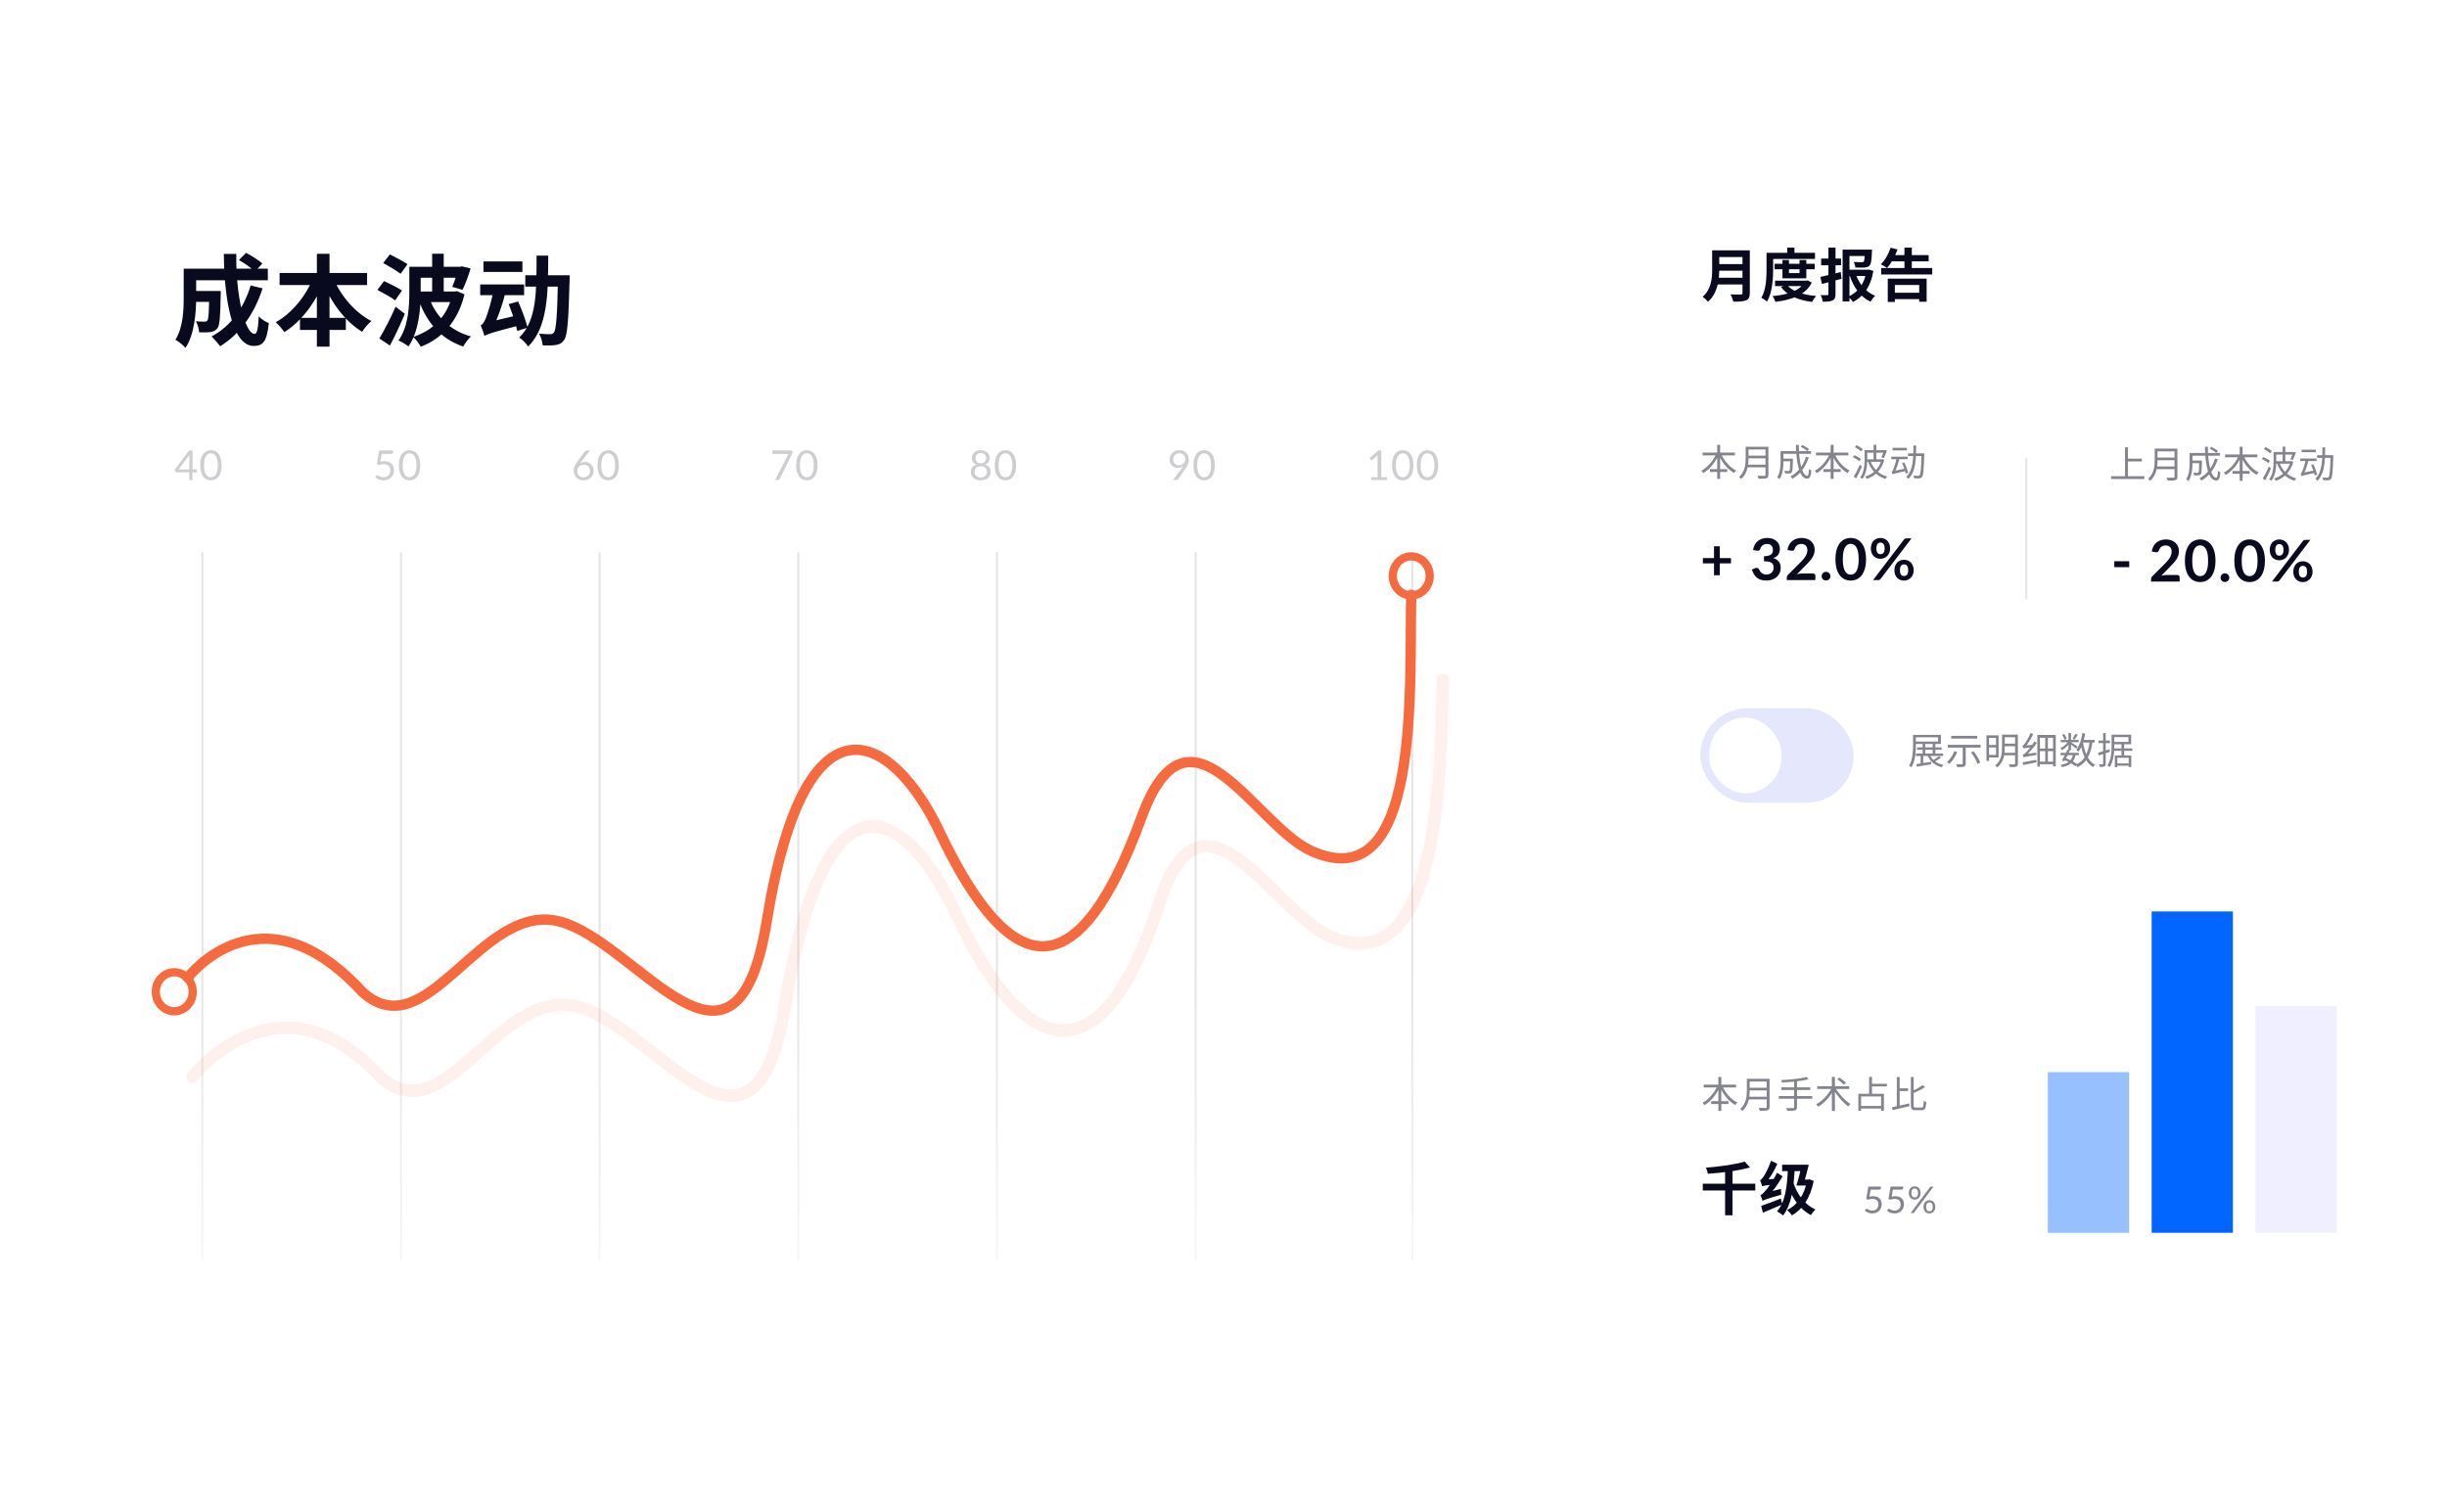 <svg width="594" height="367" viewBox="0 0 594 367" fill="none" xmlns="http://www.w3.org/2000/svg">
    <g filter="url(#filter0_b_108_865)">
        <path d="M353.534 50C353.534 44.477 358.011 40 363.534 40H583.534C589.057 40 593.534 44.477 593.534 50V316.842C593.534 322.365 589.057 326.842 583.534 326.842H363.534C358.011 326.842 353.534 322.365 353.534 316.842V50Z" fill="white" fill-opacity="0.5"/>
    </g>
    <path d="M416.766 60.772H423.766V62.41H416.766V60.772ZM416.78 64.118H423.836V65.714H416.78V64.118ZM416.71 67.436H423.738V69.06H416.71V67.436ZM415.618 60.772H417.34V65.406C417.34 67.842 416.962 71.272 414.596 73.26C414.344 72.91 413.658 72.28 413.294 72.056C415.422 70.25 415.618 67.548 415.618 65.406V60.772ZM422.982 60.772H424.76V71.132C424.76 72.126 424.522 72.63 423.878 72.91C423.206 73.204 422.212 73.232 420.756 73.232C420.658 72.728 420.336 71.916 420.056 71.468C421.05 71.524 422.212 71.51 422.548 71.51C422.87 71.496 422.982 71.398 422.982 71.104V60.772ZM430.78 64.048H440.51V65.378H430.78V64.048ZM430.892 68.136H438.578V69.452H430.892V68.136ZM432.684 63.124H434.266V66.302H436.828V63.124H438.48V67.576H432.684V63.124ZM438.144 68.136H438.466L438.76 68.066L439.81 68.598C438.298 71.636 434.91 72.798 430.976 73.288C430.85 72.868 430.542 72.238 430.276 71.888C433.86 71.58 437.01 70.586 438.144 68.346V68.136ZM433.762 69.158C435.022 70.726 437.64 71.58 440.86 71.86C440.51 72.21 440.09 72.882 439.88 73.302C436.478 72.882 433.888 71.762 432.32 69.676L433.762 69.158ZM433.846 60.114H435.596V62.214H433.846V60.114ZM429.646 61.374H440.58V62.872H429.646V61.374ZM428.82 61.374H430.43V65.322C430.43 67.604 430.22 71.048 428.946 73.218C428.652 72.938 427.952 72.476 427.56 72.294C428.736 70.306 428.82 67.38 428.82 65.322V61.374ZM448.504 65.49H453.474V67.002H448.504V65.49ZM450.422 66.386C451.206 68.794 452.844 70.88 455.196 71.818C454.818 72.14 454.3 72.812 454.048 73.246C451.528 72.042 449.918 69.69 448.952 66.75L450.422 66.386ZM453.068 65.49H453.376L453.67 65.448L454.748 65.77C454.202 69.242 452.606 71.874 449.792 73.316C449.54 72.91 449.05 72.364 448.658 72.042C451.248 70.852 452.662 68.612 453.068 65.812V65.49ZM452.704 60.604H454.426C454.426 60.604 454.412 61.024 454.398 61.234C454.328 63.208 454.188 64.076 453.852 64.454C453.53 64.804 453.082 64.902 452.578 64.958C452.102 64.986 451.262 64.986 450.38 64.944C450.366 64.538 450.17 63.95 449.96 63.586C450.758 63.642 451.542 63.656 451.836 63.656C452.116 63.656 452.256 63.642 452.396 63.53C452.578 63.334 452.648 62.578 452.704 60.842V60.604ZM441.882 67.226C443.17 66.96 445.06 66.498 446.838 66.05L447.034 67.688C445.41 68.136 443.646 68.598 442.26 68.948L441.882 67.226ZM442.078 62.774H446.908V64.412H442.078V62.774ZM443.842 60.114H445.564V71.37C445.564 72.252 445.382 72.686 444.864 72.938C444.346 73.204 443.59 73.246 442.47 73.246C442.414 72.798 442.19 72.098 441.966 71.65C442.61 71.678 443.324 71.664 443.534 71.664C443.772 71.664 443.842 71.594 443.842 71.37V60.114ZM447.286 60.604H453.222V62.158H448.952V73.204H447.286V60.604ZM456.652 65.07H469.042V66.638H456.652V65.07ZM458.99 61.934H468.174V63.46H458.99V61.934ZM459.13 71.076H466.718V72.63H459.13V71.076ZM462.294 60.114H464.086V66.022H462.294V60.114ZM458.248 67.646H467.684V73.26H465.878V69.186H459.97V73.302H458.248V67.646ZM458.934 60.142L460.614 60.562C460.026 62.27 459.032 63.978 458.08 65.056C457.73 64.79 456.96 64.356 456.554 64.16C457.562 63.222 458.444 61.668 458.934 60.142Z" fill="#0A0A1F"/>
    <line opacity="0.1" x1="491.867" y1="111.137" x2="491.867" y2="145.558" stroke="black" stroke-width="0.5"/>
    <path d="M420.188 136.778H417.472V139.662H416.065V136.778H413.363V135.497H416.065V132.627H417.472V135.497H420.188V136.778ZM425.554 133.537C425.624 133.051 425.759 132.627 425.96 132.263C426.16 131.894 426.41 131.588 426.709 131.346C427.012 131.098 427.357 130.914 427.745 130.793C428.137 130.667 428.557 130.604 429.005 130.604C429.471 130.604 429.891 130.671 430.265 130.807C430.643 130.937 430.965 131.122 431.231 131.36C431.497 131.593 431.7 131.868 431.84 132.186C431.984 132.503 432.057 132.846 432.057 133.215C432.057 133.537 432.019 133.821 431.945 134.069C431.875 134.311 431.772 134.524 431.637 134.706C431.501 134.888 431.333 135.042 431.133 135.168C430.932 135.294 430.706 135.399 430.454 135.483C431.06 135.674 431.513 135.966 431.812 136.358C432.11 136.75 432.26 137.242 432.26 137.835C432.26 138.339 432.166 138.784 431.98 139.172C431.793 139.559 431.541 139.886 431.224 140.152C430.906 140.413 430.538 140.611 430.118 140.747C429.702 140.882 429.261 140.95 428.795 140.95C428.286 140.95 427.843 140.891 427.465 140.775C427.087 140.658 426.758 140.485 426.478 140.257C426.198 140.028 425.96 139.748 425.764 139.417C425.568 139.085 425.4 138.703 425.26 138.269L426.023 137.954C426.223 137.87 426.41 137.849 426.583 137.891C426.76 137.928 426.888 138.021 426.968 138.171C427.052 138.334 427.143 138.495 427.241 138.654C427.343 138.812 427.465 138.955 427.605 139.081C427.745 139.202 427.908 139.302 428.095 139.382C428.286 139.456 428.512 139.494 428.774 139.494C429.068 139.494 429.324 139.447 429.544 139.354C429.763 139.256 429.945 139.13 430.09 138.976C430.239 138.822 430.349 138.651 430.419 138.465C430.493 138.273 430.531 138.082 430.531 137.891C430.531 137.648 430.505 137.429 430.454 137.233C430.402 137.032 430.295 136.862 430.132 136.722C429.968 136.582 429.733 136.472 429.425 136.393C429.121 136.313 428.713 136.274 428.2 136.274V135.042C428.624 135.037 428.977 134.997 429.257 134.923C429.537 134.848 429.758 134.745 429.922 134.615C430.09 134.479 430.206 134.318 430.272 134.132C430.337 133.945 430.37 133.74 430.37 133.516C430.37 133.04 430.237 132.678 429.971 132.431C429.705 132.183 429.35 132.06 428.907 132.06C428.701 132.06 428.512 132.09 428.34 132.151C428.167 132.207 428.011 132.288 427.871 132.396C427.735 132.498 427.621 132.62 427.528 132.76C427.434 132.9 427.364 133.054 427.318 133.222C427.238 133.436 427.133 133.579 427.003 133.649C426.877 133.719 426.697 133.735 426.464 133.698L425.554 133.537ZM440.066 139.228C440.252 139.228 440.399 139.281 440.507 139.389C440.619 139.491 440.675 139.629 440.675 139.802V140.838H433.731V140.264C433.731 140.147 433.754 140.026 433.801 139.9C433.852 139.769 433.931 139.652 434.039 139.55L437.112 136.47C437.368 136.208 437.597 135.959 437.798 135.721C438.003 135.483 438.173 135.247 438.309 135.014C438.444 134.78 438.547 134.545 438.617 134.307C438.691 134.064 438.729 133.81 438.729 133.544C438.729 133.301 438.694 133.089 438.624 132.907C438.554 132.72 438.453 132.564 438.323 132.438C438.197 132.312 438.043 132.218 437.861 132.158C437.683 132.092 437.483 132.06 437.259 132.06C437.053 132.06 436.862 132.09 436.685 132.151C436.512 132.207 436.358 132.288 436.223 132.396C436.087 132.498 435.973 132.62 435.88 132.76C435.786 132.9 435.716 133.054 435.67 133.222C435.59 133.436 435.488 133.579 435.362 133.649C435.236 133.719 435.054 133.735 434.816 133.698L433.906 133.537C433.976 133.051 434.111 132.627 434.312 132.263C434.512 131.894 434.762 131.588 435.061 131.346C435.364 131.098 435.709 130.914 436.097 130.793C436.489 130.667 436.909 130.604 437.357 130.604C437.823 130.604 438.25 130.674 438.638 130.814C439.025 130.949 439.356 131.143 439.632 131.395C439.907 131.647 440.122 131.95 440.276 132.305C440.43 132.659 440.507 133.054 440.507 133.488C440.507 133.861 440.451 134.206 440.339 134.524C440.231 134.841 440.084 135.144 439.898 135.434C439.716 135.723 439.501 136.003 439.254 136.274C439.006 136.544 438.747 136.82 438.477 137.1L436.195 139.431C436.414 139.365 436.631 139.316 436.846 139.284C437.065 139.246 437.273 139.228 437.469 139.228H440.066ZM442.202 139.886C442.202 139.741 442.228 139.603 442.279 139.473C442.335 139.342 442.41 139.23 442.503 139.137C442.596 139.043 442.708 138.969 442.839 138.913C442.97 138.857 443.11 138.829 443.259 138.829C443.408 138.829 443.546 138.857 443.672 138.913C443.803 138.969 443.915 139.043 444.008 139.137C444.106 139.23 444.183 139.342 444.239 139.473C444.295 139.603 444.323 139.741 444.323 139.886C444.323 140.035 444.295 140.175 444.239 140.306C444.183 140.432 444.106 140.541 444.008 140.635C443.915 140.728 443.803 140.8 443.672 140.852C443.546 140.908 443.408 140.936 443.259 140.936C443.11 140.936 442.97 140.908 442.839 140.852C442.708 140.8 442.596 140.728 442.503 140.635C442.41 140.541 442.335 140.432 442.279 140.306C442.228 140.175 442.202 140.035 442.202 139.886ZM452.972 135.777C452.972 136.659 452.877 137.426 452.685 138.08C452.499 138.728 452.237 139.265 451.901 139.69C451.57 140.114 451.176 140.432 450.718 140.642C450.266 140.847 449.776 140.95 449.248 140.95C448.721 140.95 448.231 140.847 447.778 140.642C447.33 140.432 446.941 140.114 446.609 139.69C446.278 139.265 446.019 138.728 445.832 138.08C445.646 137.426 445.552 136.659 445.552 135.777C445.552 134.89 445.646 134.122 445.832 133.474C446.019 132.825 446.278 132.288 446.609 131.864C446.941 131.439 447.33 131.124 447.778 130.919C448.231 130.709 448.721 130.604 449.248 130.604C449.776 130.604 450.266 130.709 450.718 130.919C451.176 131.124 451.57 131.439 451.901 131.864C452.237 132.288 452.499 132.825 452.685 133.474C452.877 134.122 452.972 134.89 452.972 135.777ZM451.187 135.777C451.187 135.044 451.134 134.437 451.026 133.957C450.919 133.476 450.774 133.093 450.592 132.809C450.415 132.524 450.21 132.326 449.976 132.214C449.743 132.097 449.5 132.039 449.248 132.039C449.001 132.039 448.761 132.097 448.527 132.214C448.299 132.326 448.096 132.524 447.918 132.809C447.741 133.093 447.599 133.476 447.491 133.957C447.389 134.437 447.337 135.044 447.337 135.777C447.337 136.509 447.389 137.116 447.491 137.597C447.599 138.077 447.741 138.46 447.918 138.745C448.096 139.029 448.299 139.23 448.527 139.347C448.761 139.459 449.001 139.515 449.248 139.515C449.5 139.515 449.743 139.459 449.976 139.347C450.21 139.23 450.415 139.029 450.592 138.745C450.774 138.46 450.919 138.077 451.026 137.597C451.134 137.116 451.187 136.509 451.187 135.777ZM458.818 133.166C458.818 133.548 458.753 133.894 458.622 134.202C458.496 134.51 458.326 134.773 458.111 134.993C457.897 135.207 457.647 135.373 457.362 135.49C457.078 135.606 456.781 135.665 456.473 135.665C456.137 135.665 455.827 135.606 455.542 135.49C455.258 135.373 455.01 135.207 454.8 134.993C454.595 134.773 454.434 134.51 454.317 134.202C454.201 133.894 454.142 133.548 454.142 133.166C454.142 132.774 454.201 132.419 454.317 132.102C454.434 131.784 454.595 131.516 454.8 131.297C455.01 131.077 455.258 130.909 455.542 130.793C455.827 130.671 456.137 130.611 456.473 130.611C456.809 130.611 457.12 130.671 457.404 130.793C457.694 130.909 457.943 131.077 458.153 131.297C458.363 131.516 458.527 131.784 458.643 132.102C458.76 132.419 458.818 132.774 458.818 133.166ZM457.488 133.166C457.488 132.895 457.46 132.669 457.404 132.487C457.353 132.305 457.281 132.158 457.187 132.046C457.099 131.934 456.991 131.854 456.865 131.808C456.744 131.756 456.613 131.731 456.473 131.731C456.333 131.731 456.203 131.756 456.081 131.808C455.96 131.854 455.855 131.934 455.766 132.046C455.682 132.158 455.615 132.305 455.563 132.487C455.512 132.669 455.486 132.895 455.486 133.166C455.486 133.427 455.512 133.646 455.563 133.824C455.615 133.996 455.682 134.136 455.766 134.244C455.855 134.351 455.96 134.428 456.081 134.475C456.203 134.521 456.333 134.545 456.473 134.545C456.613 134.545 456.744 134.521 456.865 134.475C456.991 134.428 457.099 134.351 457.187 134.244C457.281 134.136 457.353 133.996 457.404 133.824C457.46 133.646 457.488 133.427 457.488 133.166ZM462.185 130.989C462.246 130.919 462.316 130.856 462.395 130.8C462.479 130.744 462.596 130.716 462.745 130.716H464.005L456.487 140.579C456.427 140.653 456.354 140.716 456.27 140.768C456.186 140.814 456.084 140.838 455.962 140.838H454.674L462.185 130.989ZM464.537 138.458C464.537 138.84 464.472 139.186 464.341 139.494C464.215 139.802 464.045 140.065 463.83 140.285C463.616 140.499 463.366 140.667 463.081 140.789C462.797 140.905 462.5 140.964 462.192 140.964C461.856 140.964 461.546 140.905 461.261 140.789C460.977 140.667 460.729 140.499 460.519 140.285C460.314 140.065 460.153 139.802 460.036 139.494C459.92 139.186 459.861 138.84 459.861 138.458C459.861 138.066 459.92 137.711 460.036 137.394C460.153 137.076 460.314 136.808 460.519 136.589C460.729 136.369 460.977 136.201 461.261 136.085C461.546 135.963 461.856 135.903 462.192 135.903C462.528 135.903 462.839 135.963 463.123 136.085C463.413 136.201 463.66 136.369 463.865 136.589C464.075 136.808 464.239 137.076 464.355 137.394C464.477 137.711 464.537 138.066 464.537 138.458ZM463.2 138.458C463.2 138.187 463.175 137.961 463.123 137.779C463.072 137.597 463 137.45 462.906 137.338C462.818 137.226 462.71 137.146 462.584 137.1C462.463 137.048 462.332 137.023 462.192 137.023C462.052 137.023 461.922 137.048 461.8 137.1C461.679 137.146 461.574 137.226 461.485 137.338C461.397 137.45 461.327 137.597 461.275 137.779C461.229 137.961 461.205 138.187 461.205 138.458C461.205 138.719 461.229 138.938 461.275 139.116C461.327 139.293 461.397 139.435 461.485 139.543C461.574 139.65 461.679 139.727 461.8 139.774C461.922 139.82 462.052 139.844 462.192 139.844C462.332 139.844 462.463 139.82 462.584 139.774C462.71 139.727 462.818 139.65 462.906 139.543C463 139.435 463.072 139.293 463.123 139.116C463.175 138.938 463.2 138.719 463.2 138.458Z" fill="#0A0A1F"/>
    <path opacity="0.5" d="M413.288 109.886H421.145V110.57H413.288V109.886ZM415.088 113.9H419.282V114.584H415.088V113.9ZM416.843 107.996H417.554V116.267H416.843V107.996ZM416.636 110.111L417.239 110.318C416.438 112.226 415.025 113.945 413.468 114.854C413.36 114.683 413.135 114.431 412.982 114.296C414.485 113.513 415.916 111.839 416.636 110.111ZM417.779 110.138C418.49 111.848 419.903 113.486 421.46 114.233C421.289 114.377 421.055 114.647 420.947 114.836C419.354 113.954 417.968 112.235 417.176 110.345L417.779 110.138ZM424.169 108.464H428.867V109.121H424.169V108.464ZM424.169 110.633H428.903V111.281H424.169V110.633ZM424.097 112.811H428.858V113.459H424.097V112.811ZM423.755 108.464H424.439V111.245C424.439 112.802 424.214 114.926 422.666 116.276C422.567 116.132 422.297 115.889 422.153 115.79C423.602 114.521 423.755 112.694 423.755 111.245V108.464ZM428.57 108.464H429.272V115.277C429.272 115.754 429.146 115.988 428.804 116.105C428.453 116.222 427.859 116.231 426.887 116.231C426.842 116.033 426.716 115.709 426.599 115.52C427.346 115.547 428.084 115.538 428.291 115.538C428.498 115.529 428.57 115.466 428.57 115.268V108.464ZM432.602 111.362H434.843V111.992H432.602V111.362ZM434.573 111.362H435.23C435.23 111.362 435.23 111.56 435.23 111.65C435.185 113.684 435.131 114.44 434.942 114.692C434.798 114.854 434.654 114.917 434.402 114.944C434.168 114.971 433.763 114.962 433.322 114.944C433.304 114.746 433.232 114.485 433.133 114.314C433.538 114.35 433.934 114.35 434.087 114.35C434.213 114.35 434.303 114.341 434.366 114.26C434.501 114.098 434.546 113.423 434.573 111.479V111.362ZM437.111 108.446L437.516 108.023C438.074 108.311 438.785 108.743 439.136 109.058L438.713 109.517C438.371 109.202 437.678 108.743 437.111 108.446ZM438.398 110.885L439.073 111.047C438.308 113.396 436.967 115.133 435.122 116.222C435.023 116.087 434.771 115.808 434.627 115.673C436.454 114.701 437.723 113.054 438.398 110.885ZM432.656 109.517H439.622V110.183H432.656V109.517ZM432.224 109.517H432.926V112.055C432.926 113.333 432.782 115.151 431.963 116.33C431.846 116.195 431.558 115.961 431.396 115.88C432.143 114.773 432.224 113.225 432.224 112.046V109.517ZM435.959 108.005H436.661C436.643 112.145 437.525 115.52 438.695 115.52C438.947 115.52 439.064 115.052 439.118 113.855C439.271 114.008 439.523 114.161 439.703 114.224C439.577 115.763 439.325 116.204 438.641 116.204C436.805 116.204 435.995 112.316 435.959 108.005ZM440.828 109.886H448.685V110.57H440.828V109.886ZM442.628 113.9H446.822V114.584H442.628V113.9ZM444.383 107.996H445.094V116.267H444.383V107.996ZM444.176 110.111L444.779 110.318C443.978 112.226 442.565 113.945 441.008 114.854C440.9 114.683 440.675 114.431 440.522 114.296C442.025 113.513 443.456 111.839 444.176 110.111ZM445.319 110.138C446.03 111.848 447.443 113.486 449 114.233C448.829 114.377 448.595 114.647 448.487 114.836C446.894 113.954 445.508 112.235 444.716 110.345L445.319 110.138ZM452.969 109.292H457.514V109.922H452.969V109.292ZM452.987 111.515H456.965V112.127H452.987V111.515ZM454.805 107.987H455.462V111.839H454.805V107.987ZM452.618 109.292H453.266V111.578C453.266 112.973 453.113 114.944 452.096 116.267C451.979 116.15 451.691 115.988 451.529 115.925C452.51 114.665 452.618 112.874 452.618 111.569V109.292ZM457.325 109.292H457.442L457.559 109.265L458.045 109.4C457.811 110.048 457.532 110.768 457.271 111.227L456.695 111.038C456.911 110.624 457.154 109.958 457.325 109.4V109.292ZM454.031 111.866C454.679 113.729 456.092 115.16 458.135 115.691C457.973 115.835 457.784 116.096 457.685 116.267C455.588 115.628 454.184 114.116 453.455 112.037L454.031 111.866ZM450.26 108.563L450.647 108.077C451.169 108.338 451.871 108.761 452.204 109.049L451.808 109.598C451.475 109.292 450.791 108.842 450.26 108.563ZM449.765 110.993L450.152 110.498C450.683 110.732 451.394 111.128 451.745 111.407L451.358 111.965C451.016 111.677 450.314 111.263 449.765 110.993ZM449.99 115.736C450.413 115.043 451.016 113.864 451.466 112.838L451.988 113.243C451.583 114.197 451.043 115.313 450.584 116.15L449.99 115.736ZM456.713 111.515H456.848L456.983 111.488L457.397 111.677C456.731 114.17 455.111 115.592 453.176 116.285C453.086 116.123 452.879 115.853 452.744 115.727C454.625 115.115 456.155 113.828 456.713 111.641V111.515ZM463.175 110.066H466.784V110.714H463.175V110.066ZM466.451 110.066H467.117C467.117 110.066 467.108 110.318 467.108 110.408C466.991 114.125 466.883 115.394 466.568 115.79C466.388 116.033 466.208 116.105 465.911 116.141C465.632 116.168 465.146 116.159 464.669 116.132C464.651 115.934 464.579 115.655 464.453 115.466C464.966 115.511 465.434 115.511 465.632 115.511C465.785 115.52 465.884 115.493 465.983 115.385C466.226 115.097 466.352 113.801 466.451 110.219V110.066ZM464.48 108.149H465.146C465.128 111.281 465.083 114.53 463.256 116.258C463.139 116.105 462.905 115.88 462.734 115.772C464.462 114.188 464.471 111.092 464.48 108.149ZM459.413 108.725H462.896V109.337H459.413V108.725ZM459.089 110.876H463.058V111.488H459.089V110.876ZM461.744 112.424L462.293 112.271C462.644 113.072 463.049 114.152 463.211 114.773L462.617 114.98C462.464 114.341 462.077 113.243 461.744 112.424ZM459.413 115.16L459.359 114.593L459.701 114.35L462.653 113.729C462.671 113.909 462.716 114.17 462.743 114.314C459.971 114.935 459.629 115.034 459.413 115.16ZM459.413 115.16C459.377 115.016 459.269 114.701 459.197 114.53C459.341 114.485 459.458 114.251 459.611 113.9C459.746 113.576 460.205 112.28 460.421 111.11L461.078 111.317C460.799 112.523 460.34 113.846 459.881 114.773V114.782C459.881 114.782 459.413 115.016 459.413 115.16Z" fill="#0A0A1F"/>
    <path d="M513.237 136.251H516.863V137.693H513.237V136.251ZM528.493 139.59C528.679 139.59 528.826 139.644 528.934 139.751C529.046 139.854 529.102 139.992 529.102 140.164V141.2H522.158V140.626C522.158 140.51 522.181 140.388 522.228 140.262C522.279 140.132 522.358 140.015 522.466 139.912L525.539 136.832C525.795 136.571 526.024 136.321 526.225 136.083C526.43 135.845 526.6 135.61 526.736 135.376C526.871 135.143 526.974 134.907 527.044 134.669C527.118 134.427 527.156 134.172 527.156 133.906C527.156 133.664 527.121 133.451 527.051 133.269C526.981 133.083 526.88 132.926 526.75 132.8C526.624 132.674 526.47 132.581 526.288 132.52C526.11 132.455 525.91 132.422 525.686 132.422C525.48 132.422 525.289 132.453 525.112 132.513C524.939 132.569 524.785 132.651 524.65 132.758C524.514 132.861 524.4 132.982 524.307 133.122C524.213 133.262 524.143 133.416 524.097 133.584C524.017 133.799 523.915 133.941 523.789 134.011C523.663 134.081 523.481 134.098 523.243 134.06L522.333 133.899C522.403 133.414 522.538 132.989 522.739 132.625C522.939 132.257 523.189 131.951 523.488 131.708C523.791 131.461 524.136 131.277 524.524 131.155C524.916 131.029 525.336 130.966 525.784 130.966C526.25 130.966 526.677 131.036 527.065 131.176C527.452 131.312 527.783 131.505 528.059 131.757C528.334 132.009 528.549 132.313 528.703 132.667C528.857 133.022 528.934 133.416 528.934 133.85C528.934 134.224 528.878 134.569 528.766 134.886C528.658 135.204 528.511 135.507 528.325 135.796C528.143 136.086 527.928 136.366 527.681 136.636C527.433 136.907 527.174 137.182 526.904 137.462L524.622 139.793C524.841 139.728 525.058 139.679 525.273 139.646C525.492 139.609 525.7 139.59 525.896 139.59H528.493ZM537.797 136.139C537.797 137.021 537.701 137.789 537.51 138.442C537.323 139.091 537.062 139.628 536.726 140.052C536.394 140.477 536 140.794 535.543 141.004C535.09 141.21 534.6 141.312 534.073 141.312C533.545 141.312 533.055 141.21 532.603 141.004C532.155 140.794 531.765 140.477 531.434 140.052C531.102 139.628 530.843 139.091 530.657 138.442C530.47 137.789 530.377 137.021 530.377 136.139C530.377 135.253 530.47 134.485 530.657 133.836C530.843 133.188 531.102 132.651 531.434 132.226C531.765 131.802 532.155 131.487 532.603 131.281C533.055 131.071 533.545 130.966 534.073 130.966C534.6 130.966 535.09 131.071 535.543 131.281C536 131.487 536.394 131.802 536.726 132.226C537.062 132.651 537.323 133.188 537.51 133.836C537.701 134.485 537.797 135.253 537.797 136.139ZM536.012 136.139C536.012 135.407 535.958 134.8 535.851 134.319C535.743 133.839 535.599 133.456 535.417 133.171C535.239 132.887 535.034 132.688 534.801 132.576C534.567 132.46 534.325 132.401 534.073 132.401C533.825 132.401 533.585 132.46 533.352 132.576C533.123 132.688 532.92 132.887 532.743 133.171C532.565 133.456 532.423 133.839 532.316 134.319C532.213 134.8 532.162 135.407 532.162 136.139C532.162 136.872 532.213 137.479 532.316 137.959C532.423 138.44 532.565 138.823 532.743 139.107C532.92 139.392 533.123 139.593 533.352 139.709C533.585 139.821 533.825 139.877 534.073 139.877C534.325 139.877 534.567 139.821 534.801 139.709C535.034 139.593 535.239 139.392 535.417 139.107C535.599 138.823 535.743 138.44 535.851 137.959C535.958 137.479 536.012 136.872 536.012 136.139ZM539.03 140.248C539.03 140.104 539.056 139.966 539.107 139.835C539.163 139.705 539.238 139.593 539.331 139.499C539.424 139.406 539.536 139.331 539.667 139.275C539.798 139.219 539.938 139.191 540.087 139.191C540.236 139.191 540.374 139.219 540.5 139.275C540.631 139.331 540.743 139.406 540.836 139.499C540.934 139.593 541.011 139.705 541.067 139.835C541.123 139.966 541.151 140.104 541.151 140.248C541.151 140.398 541.123 140.538 541.067 140.668C541.011 140.794 540.934 140.904 540.836 140.997C540.743 141.091 540.631 141.163 540.5 141.214C540.374 141.27 540.236 141.298 540.087 141.298C539.938 141.298 539.798 141.27 539.667 141.214C539.536 141.163 539.424 141.091 539.331 140.997C539.238 140.904 539.163 140.794 539.107 140.668C539.056 140.538 539.03 140.398 539.03 140.248ZM549.8 136.139C549.8 137.021 549.704 137.789 549.513 138.442C549.326 139.091 549.065 139.628 548.729 140.052C548.398 140.477 548.003 140.794 547.546 141.004C547.093 141.21 546.603 141.312 546.076 141.312C545.549 141.312 545.059 141.21 544.606 141.004C544.158 140.794 543.768 140.477 543.437 140.052C543.106 139.628 542.847 139.091 542.66 138.442C542.473 137.789 542.38 137.021 542.38 136.139C542.38 135.253 542.473 134.485 542.66 133.836C542.847 133.188 543.106 132.651 543.437 132.226C543.768 131.802 544.158 131.487 544.606 131.281C545.059 131.071 545.549 130.966 546.076 130.966C546.603 130.966 547.093 131.071 547.546 131.281C548.003 131.487 548.398 131.802 548.729 132.226C549.065 132.651 549.326 133.188 549.513 133.836C549.704 134.485 549.8 135.253 549.8 136.139ZM548.015 136.139C548.015 135.407 547.961 134.8 547.854 134.319C547.747 133.839 547.602 133.456 547.42 133.171C547.243 132.887 547.037 132.688 546.804 132.576C546.571 132.46 546.328 132.401 546.076 132.401C545.829 132.401 545.588 132.46 545.355 132.576C545.126 132.688 544.923 132.887 544.746 133.171C544.569 133.456 544.426 133.839 544.319 134.319C544.216 134.8 544.165 135.407 544.165 136.139C544.165 136.872 544.216 137.479 544.319 137.959C544.426 138.44 544.569 138.823 544.746 139.107C544.923 139.392 545.126 139.593 545.355 139.709C545.588 139.821 545.829 139.877 546.076 139.877C546.328 139.877 546.571 139.821 546.804 139.709C547.037 139.593 547.243 139.392 547.42 139.107C547.602 138.823 547.747 138.44 547.854 137.959C547.961 137.479 548.015 136.872 548.015 136.139ZM555.646 133.528C555.646 133.911 555.581 134.256 555.45 134.564C555.324 134.872 555.154 135.136 554.939 135.355C554.725 135.57 554.475 135.736 554.19 135.852C553.906 135.969 553.609 136.027 553.301 136.027C552.965 136.027 552.655 135.969 552.37 135.852C552.086 135.736 551.838 135.57 551.628 135.355C551.423 135.136 551.262 134.872 551.145 134.564C551.029 134.256 550.97 133.911 550.97 133.528C550.97 133.136 551.029 132.782 551.145 132.464C551.262 132.147 551.423 131.879 551.628 131.659C551.838 131.44 552.086 131.272 552.37 131.155C552.655 131.034 552.965 130.973 553.301 130.973C553.637 130.973 553.948 131.034 554.232 131.155C554.522 131.272 554.771 131.44 554.981 131.659C555.191 131.879 555.355 132.147 555.471 132.464C555.588 132.782 555.646 133.136 555.646 133.528ZM554.316 133.528C554.316 133.258 554.288 133.031 554.232 132.849C554.181 132.667 554.109 132.52 554.015 132.408C553.927 132.296 553.819 132.217 553.693 132.17C553.572 132.119 553.441 132.093 553.301 132.093C553.161 132.093 553.031 132.119 552.909 132.17C552.788 132.217 552.683 132.296 552.594 132.408C552.51 132.52 552.443 132.667 552.391 132.849C552.34 133.031 552.314 133.258 552.314 133.528C552.314 133.79 552.34 134.009 552.391 134.186C552.443 134.359 552.51 134.499 552.594 134.606C552.683 134.714 552.788 134.791 552.909 134.837C553.031 134.884 553.161 134.907 553.301 134.907C553.441 134.907 553.572 134.884 553.693 134.837C553.819 134.791 553.927 134.714 554.015 134.606C554.109 134.499 554.181 134.359 554.232 134.186C554.288 134.009 554.316 133.79 554.316 133.528ZM559.013 131.351C559.074 131.281 559.144 131.218 559.223 131.162C559.307 131.106 559.424 131.078 559.573 131.078H560.833L553.315 140.941C553.255 141.016 553.182 141.079 553.098 141.13C553.014 141.177 552.912 141.2 552.79 141.2H551.502L559.013 131.351ZM561.365 138.82C561.365 139.203 561.3 139.548 561.169 139.856C561.043 140.164 560.873 140.428 560.658 140.647C560.444 140.862 560.194 141.03 559.909 141.151C559.625 141.268 559.328 141.326 559.02 141.326C558.684 141.326 558.374 141.268 558.089 141.151C557.805 141.03 557.557 140.862 557.347 140.647C557.142 140.428 556.981 140.164 556.864 139.856C556.748 139.548 556.689 139.203 556.689 138.82C556.689 138.428 556.748 138.074 556.864 137.756C556.981 137.439 557.142 137.171 557.347 136.951C557.557 136.732 557.805 136.564 558.089 136.447C558.374 136.326 558.684 136.265 559.02 136.265C559.356 136.265 559.667 136.326 559.951 136.447C560.241 136.564 560.488 136.732 560.693 136.951C560.903 137.171 561.067 137.439 561.183 137.756C561.305 138.074 561.365 138.428 561.365 138.82ZM560.028 138.82C560.028 138.55 560.003 138.323 559.951 138.141C559.9 137.959 559.828 137.812 559.734 137.7C559.646 137.588 559.538 137.509 559.412 137.462C559.291 137.411 559.16 137.385 559.02 137.385C558.88 137.385 558.75 137.411 558.628 137.462C558.507 137.509 558.402 137.588 558.313 137.7C558.225 137.812 558.155 137.959 558.103 138.141C558.057 138.323 558.033 138.55 558.033 138.82C558.033 139.082 558.057 139.301 558.103 139.478C558.155 139.656 558.225 139.798 558.313 139.905C558.402 140.013 558.507 140.09 558.628 140.136C558.75 140.183 558.88 140.206 559.02 140.206C559.16 140.206 559.291 140.183 559.412 140.136C559.538 140.09 559.646 140.013 559.734 139.905C559.828 139.798 559.9 139.656 559.951 139.478C560.003 139.301 560.028 139.082 560.028 138.82Z" fill="#0A0A1F"/>
    <path opacity="0.5" d="M516.23 111.356H519.929V112.031H516.23V111.356ZM512.459 115.622H520.541V116.297H512.459V115.622ZM515.843 108.575H516.554V115.982H515.843V108.575ZM523.457 108.917H528.155V109.574H523.457V108.917ZM523.457 111.086H528.191V111.734H523.457V111.086ZM523.385 113.264H528.146V113.912H523.385V113.264ZM523.043 108.917H523.727V111.698C523.727 113.255 523.502 115.379 521.954 116.729C521.855 116.585 521.585 116.342 521.441 116.243C522.89 114.974 523.043 113.147 523.043 111.698V108.917ZM527.858 108.917H528.56V115.73C528.56 116.207 528.434 116.441 528.092 116.558C527.741 116.675 527.147 116.684 526.175 116.684C526.13 116.486 526.004 116.162 525.887 115.973C526.634 116 527.372 115.991 527.579 115.991C527.786 115.982 527.858 115.919 527.858 115.721V108.917ZM531.89 111.815H534.131V112.445H531.89V111.815ZM533.861 111.815H534.518C534.518 111.815 534.518 112.013 534.518 112.103C534.473 114.137 534.419 114.893 534.23 115.145C534.086 115.307 533.942 115.37 533.69 115.397C533.456 115.424 533.051 115.415 532.61 115.397C532.592 115.199 532.52 114.938 532.421 114.767C532.826 114.803 533.222 114.803 533.375 114.803C533.501 114.803 533.591 114.794 533.654 114.713C533.789 114.551 533.834 113.876 533.861 111.932V111.815ZM536.399 108.899L536.804 108.476C537.362 108.764 538.073 109.196 538.424 109.511L538.001 109.97C537.659 109.655 536.966 109.196 536.399 108.899ZM537.686 111.338L538.361 111.5C537.596 113.849 536.255 115.586 534.41 116.675C534.311 116.54 534.059 116.261 533.915 116.126C535.742 115.154 537.011 113.507 537.686 111.338ZM531.944 109.97H538.91V110.636H531.944V109.97ZM531.512 109.97H532.214V112.508C532.214 113.786 532.07 115.604 531.251 116.783C531.134 116.648 530.846 116.414 530.684 116.333C531.431 115.226 531.512 113.678 531.512 112.499V109.97ZM535.247 108.458H535.949C535.931 112.598 536.813 115.973 537.983 115.973C538.235 115.973 538.352 115.505 538.406 114.308C538.559 114.461 538.811 114.614 538.991 114.677C538.865 116.216 538.613 116.657 537.929 116.657C536.093 116.657 535.283 112.769 535.247 108.458ZM540.116 110.339H547.973V111.023H540.116V110.339ZM541.916 114.353H546.11V115.037H541.916V114.353ZM543.671 108.449H544.382V116.72H543.671V108.449ZM543.464 110.564L544.067 110.771C543.266 112.679 541.853 114.398 540.296 115.307C540.188 115.136 539.963 114.884 539.81 114.749C541.313 113.966 542.744 112.292 543.464 110.564ZM544.607 110.591C545.318 112.301 546.731 113.939 548.288 114.686C548.117 114.83 547.883 115.1 547.775 115.289C546.182 114.407 544.796 112.688 544.004 110.798L544.607 110.591ZM552.257 109.745H556.802V110.375H552.257V109.745ZM552.275 111.968H556.253V112.58H552.275V111.968ZM554.093 108.44H554.75V112.292H554.093V108.44ZM551.906 109.745H552.554V112.031C552.554 113.426 552.401 115.397 551.384 116.72C551.267 116.603 550.979 116.441 550.817 116.378C551.798 115.118 551.906 113.327 551.906 112.022V109.745ZM556.613 109.745H556.73L556.847 109.718L557.333 109.853C557.099 110.501 556.82 111.221 556.559 111.68L555.983 111.491C556.199 111.077 556.442 110.411 556.613 109.853V109.745ZM553.319 112.319C553.967 114.182 555.38 115.613 557.423 116.144C557.261 116.288 557.072 116.549 556.973 116.72C554.876 116.081 553.472 114.569 552.743 112.49L553.319 112.319ZM549.548 109.016L549.935 108.53C550.457 108.791 551.159 109.214 551.492 109.502L551.096 110.051C550.763 109.745 550.079 109.295 549.548 109.016ZM549.053 111.446L549.44 110.951C549.971 111.185 550.682 111.581 551.033 111.86L550.646 112.418C550.304 112.13 549.602 111.716 549.053 111.446ZM549.278 116.189C549.701 115.496 550.304 114.317 550.754 113.291L551.276 113.696C550.871 114.65 550.331 115.766 549.872 116.603L549.278 116.189ZM556.001 111.968H556.136L556.271 111.941L556.685 112.13C556.019 114.623 554.399 116.045 552.464 116.738C552.374 116.576 552.167 116.306 552.032 116.18C553.913 115.568 555.443 114.281 556.001 112.094V111.968ZM562.463 110.519H566.072V111.167H562.463V110.519ZM565.739 110.519H566.405C566.405 110.519 566.396 110.771 566.396 110.861C566.279 114.578 566.171 115.847 565.856 116.243C565.676 116.486 565.496 116.558 565.199 116.594C564.92 116.621 564.434 116.612 563.957 116.585C563.939 116.387 563.867 116.108 563.741 115.919C564.254 115.964 564.722 115.964 564.92 115.964C565.073 115.973 565.172 115.946 565.271 115.838C565.514 115.55 565.64 114.254 565.739 110.672V110.519ZM563.768 108.602H564.434C564.416 111.734 564.371 114.983 562.544 116.711C562.427 116.558 562.193 116.333 562.022 116.225C563.75 114.641 563.759 111.545 563.768 108.602ZM558.701 109.178H562.184V109.79H558.701V109.178ZM558.377 111.329H562.346V111.941H558.377V111.329ZM561.032 112.877L561.581 112.724C561.932 113.525 562.337 114.605 562.499 115.226L561.905 115.433C561.752 114.794 561.365 113.696 561.032 112.877ZM558.701 115.613L558.647 115.046L558.989 114.803L561.941 114.182C561.959 114.362 562.004 114.623 562.031 114.767C559.259 115.388 558.917 115.487 558.701 115.613ZM558.701 115.613C558.665 115.469 558.557 115.154 558.485 114.983C558.629 114.938 558.746 114.704 558.899 114.353C559.034 114.029 559.493 112.733 559.709 111.563L560.366 111.77C560.087 112.976 559.628 114.299 559.169 115.226V115.235C559.169 115.235 558.701 115.469 558.701 115.613Z" fill="#0A0A1F"/>
    <path d="M413.342 287.388H426.096V289.026H413.342V287.388ZM418.76 284.238H420.566V295.046H418.76V284.238ZM423.534 282.012L424.808 283.44C421.938 284.252 417.99 284.742 414.56 284.98C414.518 284.56 414.294 283.874 414.112 283.496C417.472 283.23 421.238 282.712 423.534 282.012ZM434.006 283.426L435.672 283.496C435.434 288.536 434.832 292.568 432.83 295.102C432.55 294.85 431.766 294.304 431.36 294.094C433.348 291.896 433.866 288.046 434.006 283.426ZM432.606 282.782H438.15V284.336H432.606V282.782ZM437.422 286.38H439.074V287.822H436.988L437.422 286.38ZM438.626 286.38H438.934L439.228 286.31L440.264 286.716C439.466 290.874 437.492 293.66 434.986 295.074C434.748 294.696 434.16 294.066 433.81 293.8C436.246 292.582 438.01 290.188 438.626 286.702V286.38ZM435.308 287.08C436.218 289.936 438.094 292.484 440.698 293.66C440.334 293.968 439.83 294.584 439.592 295.004C436.834 293.59 434.986 290.832 433.88 287.486L435.308 287.08ZM437.38 282.782H439.074C438.668 284.476 438.108 286.534 437.716 287.822H436.064C436.512 286.478 437.044 284.406 437.38 282.782ZM427.846 291.574C427.762 291.266 427.524 290.524 427.342 290.118C427.706 290.034 428.028 289.712 428.476 289.18C428.966 288.662 430.436 286.674 431.374 284.728L432.718 285.582C431.654 287.472 430.254 289.376 428.882 290.762V290.79C428.882 290.79 427.846 291.28 427.846 291.574ZM427.846 291.574L427.692 290.202L428.364 289.67L432.34 288.634C432.312 289.054 432.354 289.698 432.41 290.048C428.798 291.084 428.224 291.308 427.846 291.574ZM427.762 288.018C427.678 287.696 427.426 286.926 427.244 286.506C427.538 286.422 427.776 286.128 428.098 285.666C428.406 285.218 429.386 283.468 429.904 281.816L431.444 282.544C430.744 284.196 429.68 285.96 428.644 287.192V287.22C428.644 287.22 427.762 287.738 427.762 288.018ZM427.762 288.018L427.72 286.842L428.406 286.394L430.758 286.212C430.674 286.618 430.604 287.22 430.59 287.556C428.49 287.78 428.042 287.892 427.762 288.018ZM427.524 292.764C428.714 292.386 430.562 291.672 432.298 290.986L432.634 292.428C431.024 293.128 429.302 293.856 427.93 294.43L427.524 292.764Z" fill="#0A0A1F"/>
    <path opacity="0.5" d="M413.576 263.339H421.433V264.023H413.576V263.339ZM415.376 267.353H419.57V268.037H415.376V267.353ZM417.131 261.449H417.842V269.72H417.131V261.449ZM416.924 263.564L417.527 263.771C416.726 265.679 415.313 267.398 413.756 268.307C413.648 268.136 413.423 267.884 413.27 267.749C414.773 266.966 416.204 265.292 416.924 263.564ZM418.067 263.591C418.778 265.301 420.191 266.939 421.748 267.686C421.577 267.83 421.343 268.1 421.235 268.289C419.642 267.407 418.256 265.688 417.464 263.798L418.067 263.591ZM424.457 261.917H429.155V262.574H424.457V261.917ZM424.457 264.086H429.191V264.734H424.457V264.086ZM424.385 266.264H429.146V266.912H424.385V266.264ZM424.043 261.917H424.727V264.698C424.727 266.255 424.502 268.379 422.954 269.729C422.855 269.585 422.585 269.342 422.441 269.243C423.89 267.974 424.043 266.147 424.043 264.698V261.917ZM428.858 261.917H429.56V268.73C429.56 269.207 429.434 269.441 429.092 269.558C428.741 269.675 428.147 269.684 427.175 269.684C427.13 269.486 427.004 269.162 426.887 268.973C427.634 269 428.372 268.991 428.579 268.991C428.786 268.982 428.858 268.919 428.858 268.721V261.917ZM438.533 261.458L439.037 262.007C437.408 262.484 434.744 262.727 432.557 262.817C432.539 262.646 432.458 262.376 432.395 262.223C434.537 262.124 437.165 261.881 438.533 261.458ZM432.404 263.996H439.424V264.644H432.404V263.996ZM431.801 266.111H439.928V266.768H431.801V266.111ZM435.518 262.412H436.22V268.784C436.22 269.261 436.076 269.468 435.734 269.576C435.392 269.684 434.807 269.702 433.853 269.693C433.808 269.504 433.682 269.198 433.574 269.018C434.321 269.045 435.041 269.036 435.239 269.027C435.446 269.027 435.518 268.964 435.518 268.775V262.412ZM445.562 264.149C446.372 265.598 447.902 267.218 449.189 268.028C449.018 268.163 448.775 268.424 448.649 268.613C447.371 267.695 445.877 265.967 444.995 264.374L445.562 264.149ZM444.617 264.158L445.22 264.383C444.365 266.165 442.871 267.821 441.368 268.685C441.242 268.505 441.017 268.244 440.855 268.109C442.34 267.344 443.843 265.751 444.617 264.158ZM441.134 263.726H448.883V264.392H441.134V263.726ZM444.68 261.458H445.418V269.729H444.68V261.458ZM445.994 262.016L446.489 261.602C447.038 261.98 447.758 262.529 448.118 262.889L447.614 263.366C447.263 262.997 446.552 262.421 445.994 262.016ZM454.013 263.132H458.045V263.771H454.013V263.132ZM451.502 268.505H456.893V269.144H451.502V268.505ZM453.725 261.449H454.418V265.886H453.725V261.449ZM451.106 265.562H457.316V269.675H456.632V266.201H451.772V269.711H451.106V265.562ZM460.844 264.221H463.175V264.887H460.844V264.221ZM460.448 261.494H461.141V268.829L460.448 269V261.494ZM459.242 268.829C460.322 268.622 461.942 268.253 463.454 267.902L463.526 268.55C462.095 268.901 460.574 269.261 459.458 269.522L459.242 268.829ZM466.766 263.411L467.27 263.978C466.442 264.518 465.299 265.049 464.282 265.481C464.237 265.319 464.129 265.085 464.039 264.941C465.02 264.527 466.118 263.924 466.766 263.411ZM463.85 261.494H464.534V268.298C464.534 268.802 464.615 268.892 465.038 268.892C465.236 268.892 466.19 268.892 466.442 268.892C466.865 268.892 466.919 268.559 466.973 267.254C467.144 267.38 467.423 267.506 467.612 267.551C467.522 269.018 467.342 269.531 466.487 269.531C466.298 269.531 465.146 269.531 464.975 269.531C464.084 269.531 463.85 269.27 463.85 268.289V261.494Z" fill="#0A0A1F"/>
    <path opacity="0.5" d="M453.793 290.523C454.129 290.451 454.438 290.415 454.72 290.415C455.056 290.415 455.353 290.464 455.611 290.563C455.869 290.662 456.084 290.799 456.255 290.973C456.429 291.147 456.559 291.352 456.646 291.589C456.736 291.826 456.781 292.084 456.781 292.363C456.781 292.705 456.721 293.014 456.601 293.29C456.484 293.566 456.321 293.803 456.111 294.001C455.904 294.196 455.659 294.346 455.377 294.451C455.095 294.556 454.791 294.609 454.464 294.609C454.275 294.609 454.093 294.589 453.919 294.55C453.745 294.514 453.582 294.465 453.429 294.402C453.279 294.339 453.139 294.267 453.01 294.186C452.881 294.105 452.767 294.019 452.668 293.929L452.916 293.587C452.97 293.509 453.04 293.47 453.127 293.47C453.187 293.47 453.255 293.494 453.33 293.542C453.405 293.587 453.496 293.638 453.604 293.695C453.712 293.752 453.838 293.805 453.982 293.853C454.129 293.898 454.303 293.92 454.504 293.92C454.729 293.92 454.932 293.884 455.112 293.812C455.292 293.74 455.446 293.638 455.575 293.506C455.704 293.371 455.803 293.211 455.872 293.025C455.941 292.839 455.976 292.63 455.976 292.399C455.976 292.198 455.946 292.017 455.886 291.855C455.829 291.693 455.74 291.555 455.62 291.441C455.503 291.327 455.356 291.238 455.179 291.175C455.002 291.112 454.795 291.081 454.558 291.081C454.396 291.081 454.227 291.094 454.05 291.121C453.876 291.148 453.697 291.192 453.514 291.252L453.01 291.103L453.528 288.088H456.583V288.439C456.583 288.553 456.547 288.648 456.475 288.723C456.406 288.795 456.286 288.831 456.115 288.831H454.09L453.793 290.523ZM459.194 290.523C459.53 290.451 459.839 290.415 460.121 290.415C460.457 290.415 460.754 290.464 461.012 290.563C461.27 290.662 461.485 290.799 461.656 290.973C461.83 291.147 461.96 291.352 462.047 291.589C462.137 291.826 462.182 292.084 462.182 292.363C462.182 292.705 462.122 293.014 462.002 293.29C461.885 293.566 461.722 293.803 461.512 294.001C461.305 294.196 461.06 294.346 460.778 294.451C460.496 294.556 460.192 294.609 459.865 294.609C459.676 294.609 459.494 294.589 459.32 294.55C459.146 294.514 458.983 294.465 458.83 294.402C458.68 294.339 458.54 294.267 458.411 294.186C458.282 294.105 458.168 294.019 458.069 293.929L458.317 293.587C458.371 293.509 458.441 293.47 458.528 293.47C458.588 293.47 458.656 293.494 458.731 293.542C458.806 293.587 458.897 293.638 459.005 293.695C459.113 293.752 459.239 293.805 459.383 293.853C459.53 293.898 459.704 293.92 459.905 293.92C460.13 293.92 460.333 293.884 460.513 293.812C460.693 293.74 460.847 293.638 460.976 293.506C461.105 293.371 461.204 293.211 461.273 293.025C461.342 292.839 461.377 292.63 461.377 292.399C461.377 292.198 461.347 292.017 461.287 291.855C461.23 291.693 461.141 291.555 461.021 291.441C460.904 291.327 460.757 291.238 460.58 291.175C460.403 291.112 460.196 291.081 459.959 291.081C459.797 291.081 459.628 291.094 459.451 291.121C459.277 291.148 459.098 291.192 458.915 291.252L458.411 291.103L458.929 288.088H461.984V288.439C461.984 288.553 461.948 288.648 461.876 288.723C461.807 288.795 461.687 288.831 461.516 288.831H459.491L459.194 290.523ZM466.215 289.645C466.215 289.897 466.176 290.124 466.098 290.325C466.02 290.523 465.915 290.691 465.783 290.829C465.654 290.964 465.502 291.067 465.328 291.139C465.157 291.211 464.976 291.247 464.784 291.247C464.583 291.247 464.395 291.211 464.221 291.139C464.047 291.067 463.896 290.964 463.767 290.829C463.641 290.691 463.542 290.523 463.47 290.325C463.398 290.124 463.362 289.897 463.362 289.645C463.362 289.387 463.398 289.158 463.47 288.957C463.542 288.756 463.641 288.586 463.767 288.448C463.896 288.31 464.047 288.205 464.221 288.133C464.395 288.061 464.583 288.025 464.784 288.025C464.988 288.025 465.177 288.061 465.351 288.133C465.525 288.205 465.676 288.31 465.805 288.448C465.934 288.586 466.035 288.756 466.107 288.957C466.179 289.158 466.215 289.387 466.215 289.645ZM465.594 289.645C465.594 289.447 465.573 289.279 465.531 289.141C465.489 289.003 465.43 288.891 465.355 288.804C465.283 288.714 465.198 288.649 465.099 288.61C465 288.571 464.895 288.552 464.784 288.552C464.673 288.552 464.569 288.571 464.473 288.61C464.377 288.649 464.293 288.714 464.221 288.804C464.149 288.891 464.092 289.003 464.05 289.141C464.008 289.279 463.987 289.447 463.987 289.645C463.987 289.84 464.008 290.007 464.05 290.145C464.092 290.28 464.149 290.391 464.221 290.478C464.293 290.562 464.377 290.623 464.473 290.662C464.569 290.698 464.673 290.716 464.784 290.716C464.895 290.716 465 290.698 465.099 290.662C465.198 290.623 465.283 290.562 465.355 290.478C465.43 290.391 465.489 290.28 465.531 290.145C465.573 290.007 465.594 289.84 465.594 289.645ZM468.496 288.223C468.526 288.187 468.561 288.156 468.6 288.129C468.642 288.102 468.697 288.088 468.766 288.088H469.347L464.631 294.406C464.604 294.445 464.569 294.477 464.527 294.501C464.485 294.525 464.434 294.537 464.374 294.537H463.785L468.496 288.223ZM469.783 293.016C469.783 293.268 469.744 293.493 469.666 293.691C469.588 293.889 469.483 294.057 469.351 294.195C469.222 294.33 469.071 294.433 468.897 294.505C468.726 294.577 468.544 294.613 468.352 294.613C468.148 294.613 467.959 294.577 467.785 294.505C467.614 294.433 467.464 294.33 467.335 294.195C467.209 294.057 467.11 293.889 467.038 293.691C466.966 293.493 466.93 293.268 466.93 293.016C466.93 292.758 466.966 292.528 467.038 292.327C467.11 292.123 467.209 291.952 467.335 291.814C467.464 291.676 467.614 291.571 467.785 291.499C467.959 291.427 468.148 291.391 468.352 291.391C468.553 291.391 468.741 291.427 468.915 291.499C469.092 291.571 469.243 291.676 469.369 291.814C469.498 291.952 469.599 292.123 469.671 292.327C469.746 292.528 469.783 292.758 469.783 293.016ZM469.162 293.016C469.162 292.818 469.141 292.65 469.099 292.512C469.057 292.371 468.999 292.257 468.924 292.17C468.852 292.083 468.766 292.02 468.667 291.981C468.568 291.942 468.463 291.922 468.352 291.922C468.241 291.922 468.136 291.942 468.037 291.981C467.941 292.02 467.857 292.083 467.785 292.17C467.713 292.257 467.656 292.371 467.614 292.512C467.575 292.65 467.556 292.818 467.556 293.016C467.556 293.211 467.575 293.376 467.614 293.511C467.656 293.646 467.713 293.757 467.785 293.844C467.857 293.928 467.941 293.989 468.037 294.028C468.136 294.064 468.241 294.082 468.352 294.082C468.463 294.082 468.568 294.064 468.667 294.028C468.766 293.989 468.852 293.928 468.924 293.844C468.999 293.757 469.057 293.646 469.099 293.511C469.141 293.376 469.162 293.211 469.162 293.016Z" fill="#0A0A1F"/>
    <rect x="547.507" y="244.232" width="19.726" height="55.074" fill="#EFEFFF"/>
    <rect x="522.302" y="221.284" width="19.726" height="78.021" fill="#0066FF"/>
    <rect x="497.096" y="260.295" width="19.726" height="39.011" fill="#96C0FF"/>
    <path opacity="0.5" d="M465.364 181.451H471.313V182.036H465.364V181.451ZM465.085 182.954H471.673V183.539H465.085V182.954ZM466.714 180.569H467.344V183.26H466.714V180.569ZM466.228 183.161H466.858V185.591H466.228V183.161ZM469.153 180.569H469.792V183.233H469.153V180.569ZM464.383 178.418H465.067V181.055C465.067 182.585 464.932 184.799 463.996 186.266C463.87 186.167 463.564 185.987 463.402 185.924C464.302 184.502 464.383 182.495 464.383 181.055V178.418ZM464.788 178.418H471.142V180.623H464.788V180.038H470.467V179.003H464.788V178.418ZM465.193 185.51C466.084 185.393 467.443 185.177 468.775 184.961L468.802 185.546C467.56 185.771 466.246 185.978 465.301 186.14L465.193 185.51ZM468.442 183.188C468.964 184.493 470.134 185.393 471.763 185.717C471.619 185.861 471.439 186.104 471.358 186.275C469.657 185.852 468.478 184.844 467.884 183.323L468.442 183.188ZM470.683 183.593L471.187 183.944C470.701 184.331 470.044 184.709 469.531 184.97L469.099 184.637C469.594 184.367 470.287 183.917 470.683 183.593ZM476.443 181.19H477.172V185.384C477.172 185.816 477.064 186.023 476.749 186.14C476.425 186.239 475.894 186.248 475.102 186.248C475.066 186.05 474.958 185.753 474.85 185.546C475.462 185.564 476.056 185.564 476.227 185.555C476.398 185.555 476.443 185.51 476.443 185.366V181.19ZM474.4 182.387L475.102 182.567C474.661 183.674 473.95 184.754 473.23 185.447C473.095 185.321 472.789 185.132 472.609 185.033C473.347 184.394 474.013 183.404 474.4 182.387ZM478.45 182.657L479.071 182.396C479.737 183.242 480.439 184.385 480.7 185.15L480.025 185.447C479.782 184.7 479.107 183.521 478.45 182.657ZM473.644 178.652H479.971V179.318H473.644V178.652ZM472.834 180.83H480.772V181.505H472.834V180.83ZM482.572 178.535H485.155V183.908H482.572V183.278H484.525V179.156H482.572V178.535ZM482.581 180.866H484.795V181.478H482.581V180.866ZM486.379 178.364H489.412V178.994H486.379V178.364ZM486.379 180.551H489.412V181.172H486.379V180.551ZM486.325 182.765H489.394V183.377H486.325V182.765ZM482.203 178.535H482.833V184.745H482.203V178.535ZM489.16 178.364H489.835V185.375C489.835 185.798 489.727 186.005 489.439 186.122C489.151 186.23 488.656 186.239 487.882 186.239C487.846 186.059 487.738 185.762 487.639 185.582C488.215 185.6 488.782 185.591 488.944 185.591C489.106 185.582 489.16 185.528 489.16 185.366V178.364ZM485.983 178.364H486.649V181.577C486.649 183.089 486.424 185.078 484.804 186.32C484.705 186.185 484.453 185.951 484.309 185.861C485.83 184.691 485.983 182.981 485.983 181.577V178.364ZM491.23 183.89C491.203 183.755 491.095 183.422 491.014 183.251C491.212 183.206 491.446 182.999 491.77 182.693C492.103 182.378 493.156 181.172 493.876 179.993L494.452 180.362C493.624 181.55 492.634 182.702 491.68 183.53V183.548C491.68 183.548 491.23 183.746 491.23 183.89ZM491.23 183.89L491.203 183.341L491.545 183.107L494.299 182.72C494.29 182.9 494.308 183.152 494.326 183.296C491.761 183.701 491.437 183.782 491.23 183.89ZM491.176 181.721C491.14 181.577 491.032 181.244 490.951 181.064C491.122 181.019 491.293 180.812 491.518 180.506C491.743 180.2 492.472 179.048 492.913 177.941L493.57 178.229C493.021 179.363 492.319 180.524 491.626 181.343V181.352C491.626 181.352 491.176 181.577 491.176 181.721ZM491.176 181.721L491.167 181.217L491.5 181.01L493.525 180.821C493.489 181.001 493.471 181.253 493.471 181.388C491.617 181.595 491.347 181.64 491.176 181.721ZM490.996 185.069C491.824 184.943 493.084 184.709 494.308 184.484L494.353 185.087C493.192 185.33 491.995 185.555 491.104 185.735L490.996 185.069ZM494.947 184.916H498.61V185.546H494.947V184.916ZM494.92 181.73H498.655V182.36H494.92V181.73ZM496.477 178.922H497.107V185.186H496.477V178.922ZM494.56 178.445H499.024V186.05H498.376V179.12H495.181V186.131H494.56V178.445ZM500.194 182.783H504.613V183.35H500.194V182.783ZM500.248 179.642H504.586V180.191H500.248V179.642ZM501.868 182.009L502.498 182.144C502.093 183.026 501.526 184.124 501.112 184.835L500.518 184.628C500.923 183.944 501.49 182.837 501.868 182.009ZM503.218 183.116L503.848 183.197C503.542 184.952 502.597 185.816 500.518 186.257C500.473 186.077 500.338 185.834 500.212 185.699C502.093 185.384 502.939 184.646 503.218 183.116ZM503.785 178.157L504.361 178.409C504.1 178.823 503.803 179.273 503.551 179.579L503.101 179.354C503.326 179.03 503.623 178.508 503.785 178.157ZM502.111 177.977H502.732V182.117H502.111V177.977ZM500.581 178.409L501.094 178.193C501.346 178.553 501.589 179.03 501.679 179.354L501.148 179.597C501.067 179.273 500.833 178.778 500.581 178.409ZM502.12 179.885L502.579 180.155C502.138 180.911 501.292 181.712 500.518 182.135C500.437 181.982 500.275 181.757 500.149 181.622C500.896 181.298 501.724 180.578 502.12 179.885ZM502.66 180.2C502.984 180.371 504.082 181.064 504.343 181.253L503.974 181.748C503.65 181.442 502.714 180.74 502.336 180.488L502.66 180.2ZM505.27 179.642H508.474V180.272H505.27V179.642ZM505.495 177.977L506.179 178.076C505.882 179.84 505.351 181.451 504.559 182.504C504.451 182.378 504.172 182.153 504.01 182.045C504.775 181.091 505.243 179.57 505.495 177.977ZM507.268 180.002L507.952 180.074C507.52 183.179 506.566 185.114 504.298 186.284C504.226 186.122 504.028 185.825 503.893 185.681C506.035 184.673 506.899 182.855 507.268 180.002ZM505.63 180.2C506.026 182.675 506.89 184.799 508.564 185.681C508.402 185.816 508.186 186.077 508.087 186.257C506.323 185.222 505.468 183.026 505.018 180.299L505.63 180.2ZM501.058 184.502L501.418 184.043C502.498 184.457 503.614 185.051 504.262 185.546L503.794 186.032C503.173 185.528 502.102 184.925 501.058 184.502ZM512.893 178.373H517.33V180.704H512.911V180.119H516.682V178.967H512.893V178.373ZM512.578 178.373H513.235V181.1C513.235 182.612 513.1 184.808 512.11 186.257C511.993 186.14 511.714 185.942 511.552 185.879C512.488 184.493 512.578 182.531 512.578 181.1V178.373ZM512.938 181.694H517.636V182.288H512.938V181.694ZM513.658 185.339H516.988V185.897H513.658V185.339ZM514.981 180.632H515.629V183.656H514.981V180.632ZM513.37 183.404H517.357V186.23H516.736V183.98H513.973V186.266H513.37V183.404ZM509.284 182.765C509.986 182.567 511.057 182.243 512.092 181.91L512.182 182.531C511.228 182.846 510.229 183.17 509.455 183.422L509.284 182.765ZM509.392 179.795H512.173V180.425H509.392V179.795ZM510.526 177.986H511.147V185.42C511.147 185.789 511.066 185.969 510.841 186.077C510.634 186.185 510.283 186.203 509.716 186.203C509.689 186.041 509.608 185.762 509.518 185.573C509.914 185.582 510.256 185.582 510.364 185.582C510.472 185.582 510.526 185.546 510.526 185.411V177.986Z" fill="#0A0A1F"/>
    <rect x="412.712" y="171.948" width="37.26" height="22.947" rx="11.474" fill="#E5E7FC"/>
    <rect x="414.904" y="174.242" width="17.534" height="18.358" rx="8.767" fill="white"/>
    <g filter="url(#filter1_d_108_865)">
        <rect x="16" y="40" width="370.411" height="286.842" rx="10" fill="white"/>
    </g>
    <line opacity="0.1" x1="49.127" y1="134.084" x2="49.127" y2="306.189" stroke="url(#paint0_linear_108_865)" stroke-width="0.5"/>
    <line opacity="0.1" x1="97.346" y1="134.084" x2="97.346" y2="306.189" stroke="url(#paint1_linear_108_865)" stroke-width="0.5"/>
    <line opacity="0.1" x1="145.565" y1="134.084" x2="145.565" y2="306.189" stroke="url(#paint2_linear_108_865)" stroke-width="0.5"/>
    <line opacity="0.1" x1="193.784" y1="134.084" x2="193.784" y2="306.189" stroke="url(#paint3_linear_108_865)" stroke-width="0.5"/>
    <line opacity="0.1" x1="242.004" y1="134.084" x2="242.004" y2="306.189" stroke="url(#paint4_linear_108_865)" stroke-width="0.5"/>
    <line opacity="0.1" x1="290.223" y1="134.084" x2="290.223" y2="306.189" stroke="url(#paint5_linear_108_865)" stroke-width="0.5"/>
    <line opacity="0.1" x1="342.825" y1="134.084" x2="342.825" y2="306.189" stroke="url(#paint6_linear_108_865)" stroke-width="0.5"/>
    <path d="M46.344 70.648H51.888V73.288H46.344V70.648ZM50.784 70.648H53.592C53.592 70.648 53.568 71.368 53.568 71.704C53.472 76.792 53.352 78.928 52.8 79.672C52.32 80.272 51.84 80.488 51.144 80.608C50.496 80.704 49.464 80.704 48.336 80.68C48.288 79.84 47.976 78.712 47.544 77.992C48.408 78.088 49.224 78.088 49.608 78.088C49.944 78.088 50.16 78.04 50.352 77.8C50.64 77.416 50.736 75.736 50.784 71.08V70.648ZM58.008 63.136L59.736 61.384C61.056 62.08 62.832 63.184 63.696 63.976L61.848 65.92C61.056 65.08 59.352 63.904 58.008 63.136ZM60.84 69.304L63.744 70C61.728 76.264 58.2 81.136 53.448 84.064C53.016 83.464 51.96 82.264 51.36 81.688C55.968 79.216 59.184 74.872 60.84 69.304ZM46.512 65.224H65.016V68.056H46.512V65.224ZM44.592 65.224H47.616V72.28C47.616 75.88 47.208 81.208 45.024 84.448C44.544 83.872 43.248 82.816 42.576 82.48C44.424 79.6 44.592 75.4 44.592 72.256V65.224ZM54.336 61.648H57.36C57.192 71.44 59.4 81.064 61.824 81.064C62.376 81.064 62.664 79.84 62.808 76.816C63.456 77.488 64.488 78.16 65.256 78.448C64.8 82.912 63.84 83.992 61.584 83.992C56.352 83.992 54.408 72.592 54.336 61.648ZM67.872 66.28H89.112V69.208H67.872V66.28ZM72.816 77.176H83.952V80.104H72.816V77.176ZM76.92 61.624H79.992V84.16H76.92V61.624ZM76.056 67.336L78.696 68.176C76.632 73.408 73.224 77.992 69.024 80.632C68.544 79.912 67.584 78.808 66.936 78.232C70.872 76.072 74.352 71.752 76.056 67.336ZM80.856 67.408C82.608 71.68 86.112 75.856 90.144 77.944C89.424 78.544 88.392 79.744 87.912 80.56C83.688 77.968 80.328 73.384 78.24 68.272L80.856 67.408ZM100.872 64.768H111.888V67.432H100.872V64.768ZM100.92 70.768H110.904V73.336H100.92V70.768ZM104.904 61.6H107.712V72.208H104.904V61.6ZM99.36 64.768H102.12V70.936C102.12 74.824 101.712 80.488 99.144 84.112C98.64 83.656 97.416 82.936 96.72 82.672C99.144 79.312 99.36 74.416 99.36 70.912V64.768ZM111.216 64.768H111.672L112.128 64.672L114.24 65.176C113.688 67.024 112.944 69.04 112.272 70.36L109.776 69.64C110.304 68.512 110.88 66.664 111.216 65.176V64.768ZM104.208 72.424C105.84 76.84 109.272 80.272 114.312 81.688C113.664 82.264 112.848 83.392 112.44 84.136C107.112 82.312 103.728 78.472 101.736 73.12L104.208 72.424ZM93.024 63.856L94.632 61.768C95.952 62.416 97.944 63.472 98.928 64.144L97.248 66.472C96.312 65.752 94.368 64.6 93.024 63.856ZM91.608 70.384L93.216 68.248C94.56 68.848 96.576 69.856 97.584 70.528L95.928 72.928C94.992 72.208 93 71.104 91.608 70.384ZM92.088 82.168C93.216 80.32 94.8 77.296 96.024 74.464L98.28 76.192C97.2 78.76 95.904 81.544 94.656 83.896L92.088 82.168ZM109.872 70.768H110.448L110.952 70.696L112.752 71.464C111.12 78.184 107.16 82.264 102.144 84.184C101.784 83.512 100.896 82.312 100.32 81.808C105.096 80.2 108.648 76.816 109.872 71.296V70.768ZM127.512 66.832H136.944V69.592H127.512V66.832ZM135.456 66.832H138.288C138.288 66.832 138.264 67.792 138.264 68.128C138 77.872 137.76 81.4 136.944 82.528C136.368 83.344 135.816 83.608 134.952 83.752C134.184 83.896 132.96 83.896 131.736 83.848C131.664 83.032 131.352 81.808 130.848 81.016C132 81.136 133.032 81.136 133.56 81.136C133.944 81.136 134.184 81.04 134.448 80.728C135.024 80.008 135.264 76.576 135.456 67.456V66.832ZM130.248 62.056H133.08C133.056 71.392 132.96 79.432 128.208 84.136C127.728 83.416 126.792 82.408 126.048 81.928C130.368 77.8 130.224 70.672 130.248 62.056ZM117.36 63.472H126.816V66.016H117.36V63.472ZM116.568 69.064H127.224V71.656H116.568V69.064ZM123.48 73.84L125.784 73.192C126.672 75.208 127.68 77.896 128.064 79.552L125.568 80.344C125.232 78.688 124.32 75.928 123.48 73.84ZM117.624 81.544L117.336 79.12L118.56 78.208L126.312 76.384C126.384 77.152 126.576 78.232 126.72 78.832C119.472 80.704 118.344 81.088 117.624 81.544ZM117.6 81.544C117.456 80.992 117 79.672 116.688 78.976C117.144 78.808 117.48 78.256 117.888 77.368C118.248 76.528 119.352 73.192 119.856 70.168L122.688 70.984C121.968 74.128 120.672 77.608 119.472 80.008V80.056C119.472 80.056 117.6 81.016 117.6 81.544Z" fill="#0A0A1F"/>
    <path opacity="0.2" d="M45.952 113.962V111.007C45.952 110.921 45.955 110.826 45.962 110.722C45.968 110.619 45.978 110.514 45.992 110.407L43.382 113.962H45.952ZM47.817 113.962V114.472C47.817 114.526 47.8 114.571 47.767 114.607C47.737 114.644 47.688 114.662 47.622 114.662H46.732V116.547H45.952V114.662H42.772C42.705 114.662 42.647 114.644 42.597 114.607C42.55 114.567 42.52 114.519 42.507 114.462L42.417 114.007L45.902 109.382H46.732V113.962H47.817ZM53.802 112.967C53.802 113.594 53.734 114.137 53.597 114.597C53.464 115.054 53.281 115.432 53.047 115.732C52.814 116.032 52.537 116.256 52.217 116.402C51.901 116.549 51.561 116.622 51.197 116.622C50.831 116.622 50.489 116.549 50.172 116.402C49.859 116.256 49.586 116.032 49.352 115.732C49.119 115.432 48.936 115.054 48.802 114.597C48.669 114.137 48.602 113.594 48.602 112.967C48.602 112.341 48.669 111.797 48.802 111.337C48.936 110.877 49.119 110.497 49.352 110.197C49.586 109.894 49.859 109.669 50.172 109.522C50.489 109.376 50.831 109.302 51.197 109.302C51.561 109.302 51.901 109.376 52.217 109.522C52.537 109.669 52.814 109.894 53.047 110.197C53.281 110.497 53.464 110.877 53.597 111.337C53.734 111.797 53.802 112.341 53.802 112.967ZM52.877 112.967C52.877 112.421 52.831 111.962 52.737 111.592C52.647 111.219 52.524 110.919 52.367 110.692C52.214 110.466 52.036 110.304 51.832 110.207C51.629 110.107 51.417 110.057 51.197 110.057C50.977 110.057 50.766 110.107 50.562 110.207C50.359 110.304 50.181 110.466 50.027 110.692C49.874 110.919 49.751 111.219 49.657 111.592C49.567 111.962 49.522 112.421 49.522 112.967C49.522 113.514 49.567 113.972 49.657 114.342C49.751 114.712 49.874 115.011 50.027 115.237C50.181 115.464 50.359 115.627 50.562 115.727C50.766 115.824 50.977 115.872 51.197 115.872C51.417 115.872 51.629 115.824 51.832 115.727C52.036 115.627 52.214 115.464 52.367 115.237C52.524 115.011 52.647 114.712 52.737 114.342C52.831 113.972 52.877 113.514 52.877 112.967Z" fill="#0A0A1F"/>
    <path opacity="0.2" d="M92.331 112.087C92.704 112.007 93.047 111.967 93.361 111.967C93.734 111.967 94.064 112.022 94.35 112.132C94.637 112.242 94.876 112.394 95.066 112.587C95.259 112.781 95.404 113.009 95.501 113.272C95.6 113.536 95.65 113.822 95.65 114.132C95.65 114.512 95.584 114.856 95.451 115.162C95.32 115.469 95.139 115.732 94.906 115.952C94.675 116.169 94.404 116.336 94.091 116.452C93.777 116.569 93.439 116.627 93.076 116.627C92.865 116.627 92.664 116.606 92.471 116.562C92.277 116.522 92.096 116.467 91.925 116.397C91.759 116.327 91.604 116.247 91.46 116.157C91.317 116.067 91.191 115.972 91.081 115.872L91.356 115.492C91.415 115.406 91.494 115.362 91.591 115.362C91.657 115.362 91.732 115.389 91.816 115.442C91.899 115.492 92.001 115.549 92.121 115.612C92.24 115.676 92.38 115.734 92.54 115.787C92.704 115.837 92.897 115.862 93.121 115.862C93.371 115.862 93.596 115.822 93.796 115.742C93.996 115.662 94.167 115.549 94.311 115.402C94.454 115.252 94.564 115.074 94.641 114.867C94.717 114.661 94.755 114.429 94.755 114.172C94.755 113.949 94.722 113.747 94.656 113.567C94.592 113.387 94.494 113.234 94.361 113.107C94.231 112.981 94.067 112.882 93.871 112.812C93.674 112.742 93.444 112.707 93.18 112.707C93.001 112.707 92.812 112.722 92.615 112.752C92.422 112.782 92.224 112.831 92.02 112.897L91.46 112.732L92.035 109.382H95.43V109.772C95.43 109.899 95.391 110.004 95.311 110.087C95.234 110.167 95.1 110.207 94.91 110.207H92.66L92.331 112.087ZM102.021 112.967C102.021 113.594 101.953 114.137 101.816 114.597C101.683 115.054 101.5 115.432 101.266 115.732C101.033 116.032 100.756 116.256 100.436 116.402C100.12 116.549 99.78 116.622 99.416 116.622C99.05 116.622 98.708 116.549 98.391 116.402C98.078 116.256 97.805 116.032 97.571 115.732C97.338 115.432 97.155 115.054 97.021 114.597C96.888 114.137 96.821 113.594 96.821 112.967C96.821 112.341 96.888 111.797 97.021 111.337C97.155 110.877 97.338 110.497 97.571 110.197C97.805 109.894 98.078 109.669 98.391 109.522C98.708 109.376 99.05 109.302 99.416 109.302C99.78 109.302 100.12 109.376 100.436 109.522C100.756 109.669 101.033 109.894 101.266 110.197C101.5 110.497 101.683 110.877 101.816 111.337C101.953 111.797 102.021 112.341 102.021 112.967ZM101.096 112.967C101.096 112.421 101.05 111.962 100.956 111.592C100.866 111.219 100.743 110.919 100.586 110.692C100.433 110.466 100.255 110.304 100.051 110.207C99.848 110.107 99.636 110.057 99.416 110.057C99.196 110.057 98.985 110.107 98.781 110.207C98.578 110.304 98.4 110.466 98.246 110.692C98.093 110.919 97.97 111.219 97.876 111.592C97.786 111.962 97.741 112.421 97.741 112.967C97.741 113.514 97.786 113.972 97.876 114.342C97.97 114.712 98.093 115.011 98.246 115.237C98.4 115.464 98.578 115.627 98.781 115.727C98.985 115.824 99.196 115.872 99.416 115.872C99.636 115.872 99.848 115.824 100.051 115.727C100.255 115.627 100.433 115.464 100.586 115.237C100.743 115.011 100.866 114.712 100.956 114.342C101.05 113.972 101.096 113.514 101.096 112.967Z" fill="#0A0A1F"/>
    <path opacity="0.2" d="M141.629 115.887C141.869 115.887 142.086 115.849 142.279 115.772C142.476 115.696 142.643 115.589 142.779 115.452C142.919 115.316 143.026 115.154 143.099 114.967C143.176 114.781 143.214 114.577 143.214 114.357C143.214 114.124 143.178 113.914 143.104 113.727C143.031 113.537 142.926 113.377 142.789 113.247C142.656 113.114 142.496 113.012 142.309 112.942C142.123 112.872 141.918 112.837 141.694 112.837C141.454 112.837 141.238 112.879 141.044 112.962C140.851 113.042 140.686 113.152 140.549 113.292C140.416 113.429 140.313 113.589 140.239 113.772C140.169 113.952 140.134 114.141 140.134 114.337C140.134 114.567 140.168 114.777 140.234 114.967C140.301 115.157 140.398 115.321 140.524 115.457C140.654 115.594 140.811 115.701 140.994 115.777C141.181 115.851 141.393 115.887 141.629 115.887ZM141.109 112.067C141.046 112.147 140.984 112.226 140.924 112.302C140.868 112.376 140.813 112.449 140.759 112.522C140.929 112.406 141.116 112.316 141.319 112.252C141.523 112.189 141.744 112.157 141.984 112.157C142.274 112.157 142.548 112.206 142.804 112.302C143.061 112.396 143.284 112.534 143.474 112.717C143.668 112.897 143.821 113.121 143.934 113.387C144.048 113.651 144.104 113.952 144.104 114.292C144.104 114.622 144.044 114.929 143.924 115.212C143.804 115.496 143.636 115.742 143.419 115.952C143.206 116.162 142.948 116.327 142.644 116.447C142.344 116.567 142.013 116.627 141.649 116.627C141.289 116.627 140.963 116.571 140.669 116.457C140.376 116.341 140.126 116.177 139.919 115.967C139.716 115.754 139.558 115.497 139.444 115.197C139.334 114.894 139.279 114.556 139.279 114.182C139.279 113.869 139.348 113.536 139.484 113.182C139.624 112.826 139.846 112.446 140.149 112.042L141.969 109.597C142.016 109.537 142.079 109.487 142.159 109.447C142.243 109.404 142.338 109.382 142.444 109.382H143.234L141.109 112.067ZM150.24 112.967C150.24 113.594 150.172 114.137 150.035 114.597C149.902 115.054 149.719 115.432 149.485 115.732C149.252 116.032 148.975 116.256 148.655 116.402C148.339 116.549 147.999 116.622 147.635 116.622C147.269 116.622 146.927 116.549 146.61 116.402C146.297 116.256 146.024 116.032 145.79 115.732C145.557 115.432 145.374 115.054 145.24 114.597C145.107 114.137 145.04 113.594 145.04 112.967C145.04 112.341 145.107 111.797 145.24 111.337C145.374 110.877 145.557 110.497 145.79 110.197C146.024 109.894 146.297 109.669 146.61 109.522C146.927 109.376 147.269 109.302 147.635 109.302C147.999 109.302 148.339 109.376 148.655 109.522C148.975 109.669 149.252 109.894 149.485 110.197C149.719 110.497 149.902 110.877 150.035 111.337C150.172 111.797 150.24 112.341 150.24 112.967ZM149.315 112.967C149.315 112.421 149.269 111.962 149.175 111.592C149.085 111.219 148.962 110.919 148.805 110.692C148.652 110.466 148.474 110.304 148.27 110.207C148.067 110.107 147.855 110.057 147.635 110.057C147.415 110.057 147.204 110.107 147 110.207C146.797 110.304 146.619 110.466 146.465 110.692C146.312 110.919 146.189 111.219 146.095 111.592C146.005 111.962 145.96 112.421 145.96 112.967C145.96 113.514 146.005 113.972 146.095 114.342C146.189 114.712 146.312 115.011 146.465 115.237C146.619 115.464 146.797 115.627 147 115.727C147.204 115.824 147.415 115.872 147.635 115.872C147.855 115.872 148.067 115.824 148.27 115.727C148.474 115.627 148.652 115.464 148.805 115.237C148.962 115.011 149.085 114.712 149.175 114.342C149.269 113.972 149.315 113.514 149.315 112.967Z" fill="#0A0A1F"/>
    <path opacity="0.2" d="M192.364 109.382V109.782C192.364 109.896 192.351 109.989 192.324 110.062C192.301 110.136 192.277 110.197 192.254 110.247L189.284 116.232C189.241 116.319 189.181 116.394 189.104 116.457C189.027 116.517 188.926 116.547 188.799 116.547H188.159L191.169 110.637C191.212 110.554 191.257 110.477 191.304 110.407C191.351 110.337 191.401 110.271 191.454 110.207H187.714C187.657 110.207 187.607 110.186 187.564 110.142C187.521 110.096 187.499 110.044 187.499 109.987V109.382H192.364ZM198.46 112.967C198.46 113.594 198.391 114.137 198.255 114.597C198.121 115.054 197.938 115.432 197.705 115.732C197.471 116.032 197.195 116.256 196.875 116.402C196.558 116.549 196.218 116.622 195.855 116.622C195.488 116.622 195.146 116.549 194.83 116.402C194.516 116.256 194.243 116.032 194.01 115.732C193.776 115.432 193.593 115.054 193.46 114.597C193.326 114.137 193.26 113.594 193.26 112.967C193.26 112.341 193.326 111.797 193.46 111.337C193.593 110.877 193.776 110.497 194.01 110.197C194.243 109.894 194.516 109.669 194.83 109.522C195.146 109.376 195.488 109.302 195.855 109.302C196.218 109.302 196.558 109.376 196.875 109.522C197.195 109.669 197.471 109.894 197.705 110.197C197.938 110.497 198.121 110.877 198.255 111.337C198.391 111.797 198.46 112.341 198.46 112.967ZM197.535 112.967C197.535 112.421 197.488 111.962 197.395 111.592C197.305 111.219 197.181 110.919 197.025 110.692C196.871 110.466 196.693 110.304 196.49 110.207C196.286 110.107 196.075 110.057 195.855 110.057C195.635 110.057 195.423 110.107 195.22 110.207C195.016 110.304 194.838 110.466 194.685 110.692C194.531 110.919 194.408 111.219 194.315 111.592C194.225 111.962 194.18 112.421 194.18 112.967C194.18 113.514 194.225 113.972 194.315 114.342C194.408 114.712 194.531 115.011 194.685 115.237C194.838 115.464 195.016 115.627 195.22 115.727C195.423 115.824 195.635 115.872 195.855 115.872C196.075 115.872 196.286 115.824 196.49 115.727C196.693 115.627 196.871 115.464 197.025 115.237C197.181 115.011 197.305 114.712 197.395 114.342C197.488 113.972 197.535 113.514 197.535 112.967Z" fill="#0A0A1F"/>
    <path opacity="0.2" d="M238.078 115.917C238.311 115.917 238.52 115.886 238.703 115.822C238.89 115.756 239.046 115.664 239.173 115.547C239.303 115.427 239.401 115.286 239.468 115.122C239.538 114.956 239.573 114.772 239.573 114.572C239.573 114.326 239.531 114.116 239.448 113.942C239.368 113.766 239.258 113.622 239.118 113.512C238.981 113.402 238.823 113.322 238.643 113.272C238.463 113.219 238.275 113.192 238.078 113.192C237.881 113.192 237.693 113.219 237.513 113.272C237.333 113.322 237.173 113.402 237.033 113.512C236.896 113.622 236.786 113.766 236.703 113.942C236.623 114.116 236.583 114.326 236.583 114.572C236.583 114.772 236.616 114.956 236.683 115.122C236.753 115.286 236.851 115.427 236.978 115.547C237.108 115.664 237.265 115.756 237.448 115.822C237.635 115.886 237.845 115.917 238.078 115.917ZM238.078 109.992C237.865 109.992 237.676 110.024 237.513 110.087C237.353 110.151 237.218 110.237 237.108 110.347C237.001 110.457 236.92 110.586 236.863 110.732C236.81 110.879 236.783 111.036 236.783 111.202C236.783 111.366 236.806 111.524 236.853 111.677C236.9 111.831 236.975 111.967 237.078 112.087C237.181 112.204 237.315 112.299 237.478 112.372C237.645 112.442 237.845 112.477 238.078 112.477C238.311 112.477 238.51 112.442 238.673 112.372C238.84 112.299 238.975 112.204 239.078 112.087C239.181 111.967 239.256 111.831 239.303 111.677C239.35 111.524 239.373 111.366 239.373 111.202C239.373 111.036 239.345 110.879 239.288 110.732C239.235 110.586 239.153 110.457 239.043 110.347C238.936 110.237 238.801 110.151 238.638 110.087C238.478 110.024 238.291 109.992 238.078 109.992ZM239.103 112.812C239.55 112.939 239.893 113.151 240.133 113.447C240.373 113.744 240.493 114.124 240.493 114.587C240.493 114.901 240.433 115.184 240.313 115.437C240.196 115.687 240.031 115.901 239.818 116.077C239.608 116.254 239.355 116.391 239.058 116.487C238.761 116.581 238.435 116.627 238.078 116.627C237.721 116.627 237.395 116.581 237.098 116.487C236.801 116.391 236.546 116.254 236.333 116.077C236.12 115.901 235.955 115.687 235.838 115.437C235.721 115.184 235.663 114.901 235.663 114.587C235.663 114.124 235.783 113.744 236.023 113.447C236.263 113.151 236.606 112.939 237.053 112.812C236.676 112.672 236.391 112.464 236.198 112.187C236.008 111.907 235.913 111.574 235.913 111.187C235.913 110.924 235.965 110.677 236.068 110.447C236.171 110.217 236.318 110.017 236.508 109.847C236.698 109.677 236.925 109.544 237.188 109.447C237.455 109.351 237.751 109.302 238.078 109.302C238.401 109.302 238.696 109.351 238.963 109.447C239.23 109.544 239.458 109.677 239.648 109.847C239.838 110.017 239.985 110.217 240.088 110.447C240.191 110.677 240.243 110.924 240.243 111.187C240.243 111.574 240.146 111.907 239.953 112.187C239.763 112.464 239.48 112.672 239.103 112.812ZM246.679 112.967C246.679 113.594 246.61 114.137 246.474 114.597C246.34 115.054 246.157 115.432 245.924 115.732C245.69 116.032 245.414 116.256 245.094 116.402C244.777 116.549 244.437 116.622 244.074 116.622C243.707 116.622 243.365 116.549 243.049 116.402C242.735 116.256 242.462 116.032 242.229 115.732C241.995 115.432 241.812 115.054 241.679 114.597C241.545 114.137 241.479 113.594 241.479 112.967C241.479 112.341 241.545 111.797 241.679 111.337C241.812 110.877 241.995 110.497 242.229 110.197C242.462 109.894 242.735 109.669 243.049 109.522C243.365 109.376 243.707 109.302 244.074 109.302C244.437 109.302 244.777 109.376 245.094 109.522C245.414 109.669 245.69 109.894 245.924 110.197C246.157 110.497 246.34 110.877 246.474 111.337C246.61 111.797 246.679 112.341 246.679 112.967ZM245.754 112.967C245.754 112.421 245.707 111.962 245.614 111.592C245.524 111.219 245.4 110.919 245.244 110.692C245.09 110.466 244.912 110.304 244.709 110.207C244.505 110.107 244.294 110.057 244.074 110.057C243.854 110.057 243.642 110.107 243.439 110.207C243.235 110.304 243.057 110.466 242.904 110.692C242.75 110.919 242.627 111.219 242.534 111.592C242.444 111.962 242.399 112.421 242.399 112.967C242.399 113.514 242.444 113.972 242.534 114.342C242.627 114.712 242.75 115.011 242.904 115.237C243.057 115.464 243.235 115.627 243.439 115.727C243.642 115.824 243.854 115.872 244.074 115.872C244.294 115.872 244.505 115.824 244.709 115.727C244.912 115.627 245.09 115.464 245.244 115.237C245.4 115.011 245.524 114.712 245.614 114.342C245.707 113.972 245.754 113.514 245.754 112.967Z" fill="#0A0A1F"/>
    <path opacity="0.2" d="M284.812 111.487C284.812 111.714 284.844 111.917 284.907 112.097C284.974 112.274 285.067 112.424 285.187 112.547C285.311 112.671 285.459 112.764 285.632 112.827C285.809 112.891 286.006 112.922 286.222 112.922C286.462 112.922 286.674 112.884 286.857 112.807C287.044 112.727 287.201 112.622 287.327 112.492C287.454 112.362 287.551 112.212 287.617 112.042C287.684 111.872 287.717 111.696 287.717 111.512C287.717 111.289 287.681 111.087 287.607 110.907C287.537 110.724 287.439 110.569 287.312 110.442C287.186 110.316 287.034 110.219 286.857 110.152C286.684 110.082 286.492 110.047 286.282 110.047C286.062 110.047 285.862 110.084 285.682 110.157C285.502 110.227 285.347 110.326 285.217 110.452C285.087 110.579 284.987 110.731 284.917 110.907C284.847 111.084 284.812 111.277 284.812 111.487ZM286.892 113.692C286.966 113.596 287.034 113.504 287.097 113.417C287.161 113.331 287.221 113.244 287.277 113.157C287.094 113.304 286.887 113.416 286.657 113.492C286.427 113.569 286.184 113.607 285.927 113.607C285.657 113.607 285.401 113.562 285.157 113.472C284.917 113.382 284.706 113.251 284.522 113.077C284.339 112.901 284.192 112.686 284.082 112.432C283.976 112.176 283.922 111.882 283.922 111.552C283.922 111.239 283.981 110.946 284.097 110.672C284.214 110.399 284.377 110.161 284.587 109.957C284.797 109.754 285.047 109.594 285.337 109.477C285.627 109.361 285.946 109.302 286.292 109.302C286.636 109.302 286.947 109.359 287.227 109.472C287.507 109.586 287.747 109.744 287.947 109.947C288.147 110.151 288.301 110.394 288.407 110.677C288.517 110.961 288.572 111.274 288.572 111.617C288.572 111.824 288.552 112.021 288.512 112.207C288.476 112.391 288.421 112.572 288.347 112.752C288.277 112.929 288.191 113.106 288.087 113.282C287.984 113.456 287.867 113.634 287.737 113.817L285.992 116.337C285.949 116.401 285.887 116.452 285.807 116.492C285.727 116.529 285.636 116.547 285.532 116.547H284.712L286.892 113.692ZM294.898 112.967C294.898 113.594 294.83 114.137 294.693 114.597C294.56 115.054 294.376 115.432 294.143 115.732C293.91 116.032 293.633 116.256 293.313 116.402C292.996 116.549 292.656 116.622 292.293 116.622C291.926 116.622 291.585 116.549 291.268 116.402C290.955 116.256 290.681 116.032 290.448 115.732C290.215 115.432 290.031 115.054 289.898 114.597C289.765 114.137 289.698 113.594 289.698 112.967C289.698 112.341 289.765 111.797 289.898 111.337C290.031 110.877 290.215 110.497 290.448 110.197C290.681 109.894 290.955 109.669 291.268 109.522C291.585 109.376 291.926 109.302 292.293 109.302C292.656 109.302 292.996 109.376 293.313 109.522C293.633 109.669 293.91 109.894 294.143 110.197C294.376 110.497 294.56 110.877 294.693 111.337C294.83 111.797 294.898 112.341 294.898 112.967ZM293.973 112.967C293.973 112.421 293.926 111.962 293.833 111.592C293.743 111.219 293.62 110.919 293.463 110.692C293.31 110.466 293.131 110.304 292.928 110.207C292.725 110.107 292.513 110.057 292.293 110.057C292.073 110.057 291.861 110.107 291.658 110.207C291.455 110.304 291.276 110.466 291.123 110.692C290.97 110.919 290.846 111.219 290.753 111.592C290.663 111.962 290.618 112.421 290.618 112.967C290.618 113.514 290.663 113.972 290.753 114.342C290.846 114.712 290.97 115.011 291.123 115.237C291.276 115.464 291.455 115.627 291.658 115.727C291.861 115.824 292.073 115.872 292.293 115.872C292.513 115.872 292.725 115.824 292.928 115.727C293.131 115.627 293.31 115.464 293.463 115.237C293.62 115.011 293.743 114.712 293.833 114.342C293.926 113.972 293.973 113.514 293.973 112.967Z" fill="#0A0A1F"/>
    <path opacity="0.2" d="M336.706 115.867V116.547H332.866V115.867H334.401V110.982C334.401 110.836 334.406 110.687 334.416 110.537L333.141 111.632C333.098 111.669 333.055 111.692 333.011 111.702C332.968 111.709 332.928 111.709 332.891 111.702C332.855 111.696 332.82 111.682 332.786 111.662C332.756 111.642 332.733 111.621 332.716 111.597L332.436 111.212L334.571 109.367H335.296V115.867H336.706ZM343.117 112.967C343.117 113.594 343.049 114.137 342.912 114.597C342.779 115.054 342.595 115.432 342.362 115.732C342.129 116.032 341.852 116.256 341.532 116.402C341.215 116.549 340.875 116.622 340.512 116.622C340.145 116.622 339.804 116.549 339.487 116.402C339.174 116.256 338.9 116.032 338.667 115.732C338.434 115.432 338.25 115.054 338.117 114.597C337.984 114.137 337.917 113.594 337.917 112.967C337.917 112.341 337.984 111.797 338.117 111.337C338.25 110.877 338.434 110.497 338.667 110.197C338.9 109.894 339.174 109.669 339.487 109.522C339.804 109.376 340.145 109.302 340.512 109.302C340.875 109.302 341.215 109.376 341.532 109.522C341.852 109.669 342.129 109.894 342.362 110.197C342.595 110.497 342.779 110.877 342.912 111.337C343.049 111.797 343.117 112.341 343.117 112.967ZM342.192 112.967C342.192 112.421 342.145 111.962 342.052 111.592C341.962 111.219 341.839 110.919 341.682 110.692C341.529 110.466 341.35 110.304 341.147 110.207C340.944 110.107 340.732 110.057 340.512 110.057C340.292 110.057 340.08 110.107 339.877 110.207C339.674 110.304 339.495 110.466 339.342 110.692C339.189 110.919 339.065 111.219 338.972 111.592C338.882 111.962 338.837 112.421 338.837 112.967C338.837 113.514 338.882 113.972 338.972 114.342C339.065 114.712 339.189 115.011 339.342 115.237C339.495 115.464 339.674 115.627 339.877 115.727C340.08 115.824 340.292 115.872 340.512 115.872C340.732 115.872 340.944 115.824 341.147 115.727C341.35 115.627 341.529 115.464 341.682 115.237C341.839 115.011 341.962 114.712 342.052 114.342C342.145 113.972 342.192 113.514 342.192 112.967ZM349.118 112.967C349.118 113.594 349.05 114.137 348.913 114.597C348.78 115.054 348.596 115.432 348.363 115.732C348.13 116.032 347.853 116.256 347.533 116.402C347.216 116.549 346.876 116.622 346.513 116.622C346.146 116.622 345.805 116.549 345.488 116.402C345.175 116.256 344.901 116.032 344.668 115.732C344.435 115.432 344.251 115.054 344.118 114.597C343.985 114.137 343.918 113.594 343.918 112.967C343.918 112.341 343.985 111.797 344.118 111.337C344.251 110.877 344.435 110.497 344.668 110.197C344.901 109.894 345.175 109.669 345.488 109.522C345.805 109.376 346.146 109.302 346.513 109.302C346.876 109.302 347.216 109.376 347.533 109.522C347.853 109.669 348.13 109.894 348.363 110.197C348.596 110.497 348.78 110.877 348.913 111.337C349.05 111.797 349.118 112.341 349.118 112.967ZM348.193 112.967C348.193 112.421 348.146 111.962 348.053 111.592C347.963 111.219 347.84 110.919 347.683 110.692C347.53 110.466 347.351 110.304 347.148 110.207C346.945 110.107 346.733 110.057 346.513 110.057C346.293 110.057 346.081 110.107 345.878 110.207C345.675 110.304 345.496 110.466 345.343 110.692C345.19 110.919 345.066 111.219 344.973 111.592C344.883 111.962 344.838 112.421 344.838 112.967C344.838 113.514 344.883 113.972 344.973 114.342C345.066 114.712 345.19 115.011 345.343 115.237C345.496 115.464 345.675 115.627 345.878 115.727C346.081 115.824 346.293 115.872 346.513 115.872C346.733 115.872 346.945 115.824 347.148 115.727C347.351 115.627 347.53 115.464 347.683 115.237C347.84 115.011 347.963 114.712 348.053 114.342C348.146 113.972 348.193 113.514 348.193 112.967Z" fill="#0A0A1F"/>
    <path d="M45.589 237.347C45.589 237.347 63.299 213.993 87.914 240.786C103.625 255.14 116.719 218.914 135.704 223.699C154.689 228.483 178.586 269.993 186.112 223.699C195.663 164.95 217.096 178.832 228.01 201.826C245.927 239.574 262.027 239.642 277.109 198.408C288.706 166.705 304.605 200.459 318.353 206.611C345.194 218.621 342.015 166.71 342.575 144.411" stroke="#F56B3F" stroke-width="2.5" stroke-linecap="round"/>
    <path opacity="0.1" d="M46.685 261.439C46.685 261.439 67.682 234.645 92.297 261.439C108.009 275.793 121.102 239.567 140.087 244.351C159.072 249.136 182.969 290.646 190.496 244.351C200.047 185.602 219.22 194.405 232.394 222.479C248.78 257.397 267.596 262.59 281.493 219.061C291.772 186.863 308.988 221.112 322.736 227.263C349.577 239.274 349.686 187.363 350.246 165.063" stroke="#F56B3F" stroke-width="3" stroke-linecap="round"/>
    <path d="M347.055 139.821C347.055 142.481 345.006 144.558 342.575 144.558C340.144 144.558 338.096 142.481 338.096 139.821C338.096 137.161 340.144 135.084 342.575 135.084C345.006 135.084 347.055 137.161 347.055 139.821Z" stroke="#F56B3F" stroke-width="2"/>
    <path d="M46.781 240.79C46.781 243.449 44.733 245.526 42.301 245.526C39.87 245.526 37.822 243.449 37.822 240.79C37.822 238.13 39.87 236.053 42.301 236.053C44.733 236.053 46.781 238.13 46.781 240.79Z" stroke="#F56B3F" stroke-width="2"/>
    <defs>
        <filter id="filter0_b_108_865" x="313.534" y="0" width="320" height="366.842" filterUnits="userSpaceOnUse" color-interpolation-filters="sRGB">
            <feFlood flood-opacity="0" result="BackgroundImageFix"/>
            <feGaussianBlur in="BackgroundImageFix" stdDeviation="20"/>
            <feComposite in2="SourceAlpha" operator="in" result="effect1_backgroundBlur_108_865"/>
            <feBlend mode="normal" in="SourceGraphic" in2="effect1_backgroundBlur_108_865" result="shape"/>
        </filter>
        <filter id="filter1_d_108_865" x="0" y="0" width="450.411" height="366.842" filterUnits="userSpaceOnUse" color-interpolation-filters="sRGB">
            <feFlood flood-opacity="0" result="BackgroundImageFix"/>
            <feColorMatrix in="SourceAlpha" type="matrix" values="0 0 0 0 0 0 0 0 0 0 0 0 0 0 0 0 0 0 127 0" result="hardAlpha"/>
            <feOffset dx="24"/>
            <feGaussianBlur stdDeviation="20"/>
            <feColorMatrix type="matrix" values="0 0 0 0 0.037 0 0 0 0 0.041 0 0 0 0 0.121 0 0 0 0.03 0"/>
            <feBlend mode="normal" in2="BackgroundImageFix" result="effect1_dropShadow_108_865"/>
            <feBlend mode="normal" in="SourceGraphic" in2="effect1_dropShadow_108_865" result="shape"/>
        </filter>
        <linearGradient id="paint0_linear_108_865" x1="48.877" y1="237.347" x2="48.877" y2="340.611" gradientUnits="userSpaceOnUse">
            <stop/>
            <stop offset="1" stop-opacity="0"/>
        </linearGradient>
        <linearGradient id="paint1_linear_108_865" x1="97.096" y1="237.347" x2="97.096" y2="340.611" gradientUnits="userSpaceOnUse">
            <stop/>
            <stop offset="1" stop-opacity="0"/>
        </linearGradient>
        <linearGradient id="paint2_linear_108_865" x1="145.315" y1="237.347" x2="145.315" y2="340.611" gradientUnits="userSpaceOnUse">
            <stop/>
            <stop offset="1" stop-opacity="0"/>
        </linearGradient>
        <linearGradient id="paint3_linear_108_865" x1="193.534" y1="237.347" x2="193.534" y2="340.611" gradientUnits="userSpaceOnUse">
            <stop/>
            <stop offset="1" stop-opacity="0"/>
        </linearGradient>
        <linearGradient id="paint4_linear_108_865" x1="241.754" y1="237.347" x2="241.754" y2="340.611" gradientUnits="userSpaceOnUse">
            <stop/>
            <stop offset="1" stop-opacity="0"/>
        </linearGradient>
        <linearGradient id="paint5_linear_108_865" x1="289.973" y1="237.347" x2="289.973" y2="340.611" gradientUnits="userSpaceOnUse">
            <stop/>
            <stop offset="1" stop-opacity="0"/>
        </linearGradient>
        <linearGradient id="paint6_linear_108_865" x1="342.575" y1="237.347" x2="342.575" y2="340.611" gradientUnits="userSpaceOnUse">
            <stop/>
            <stop offset="1" stop-opacity="0"/>
        </linearGradient>
    </defs>
</svg>
